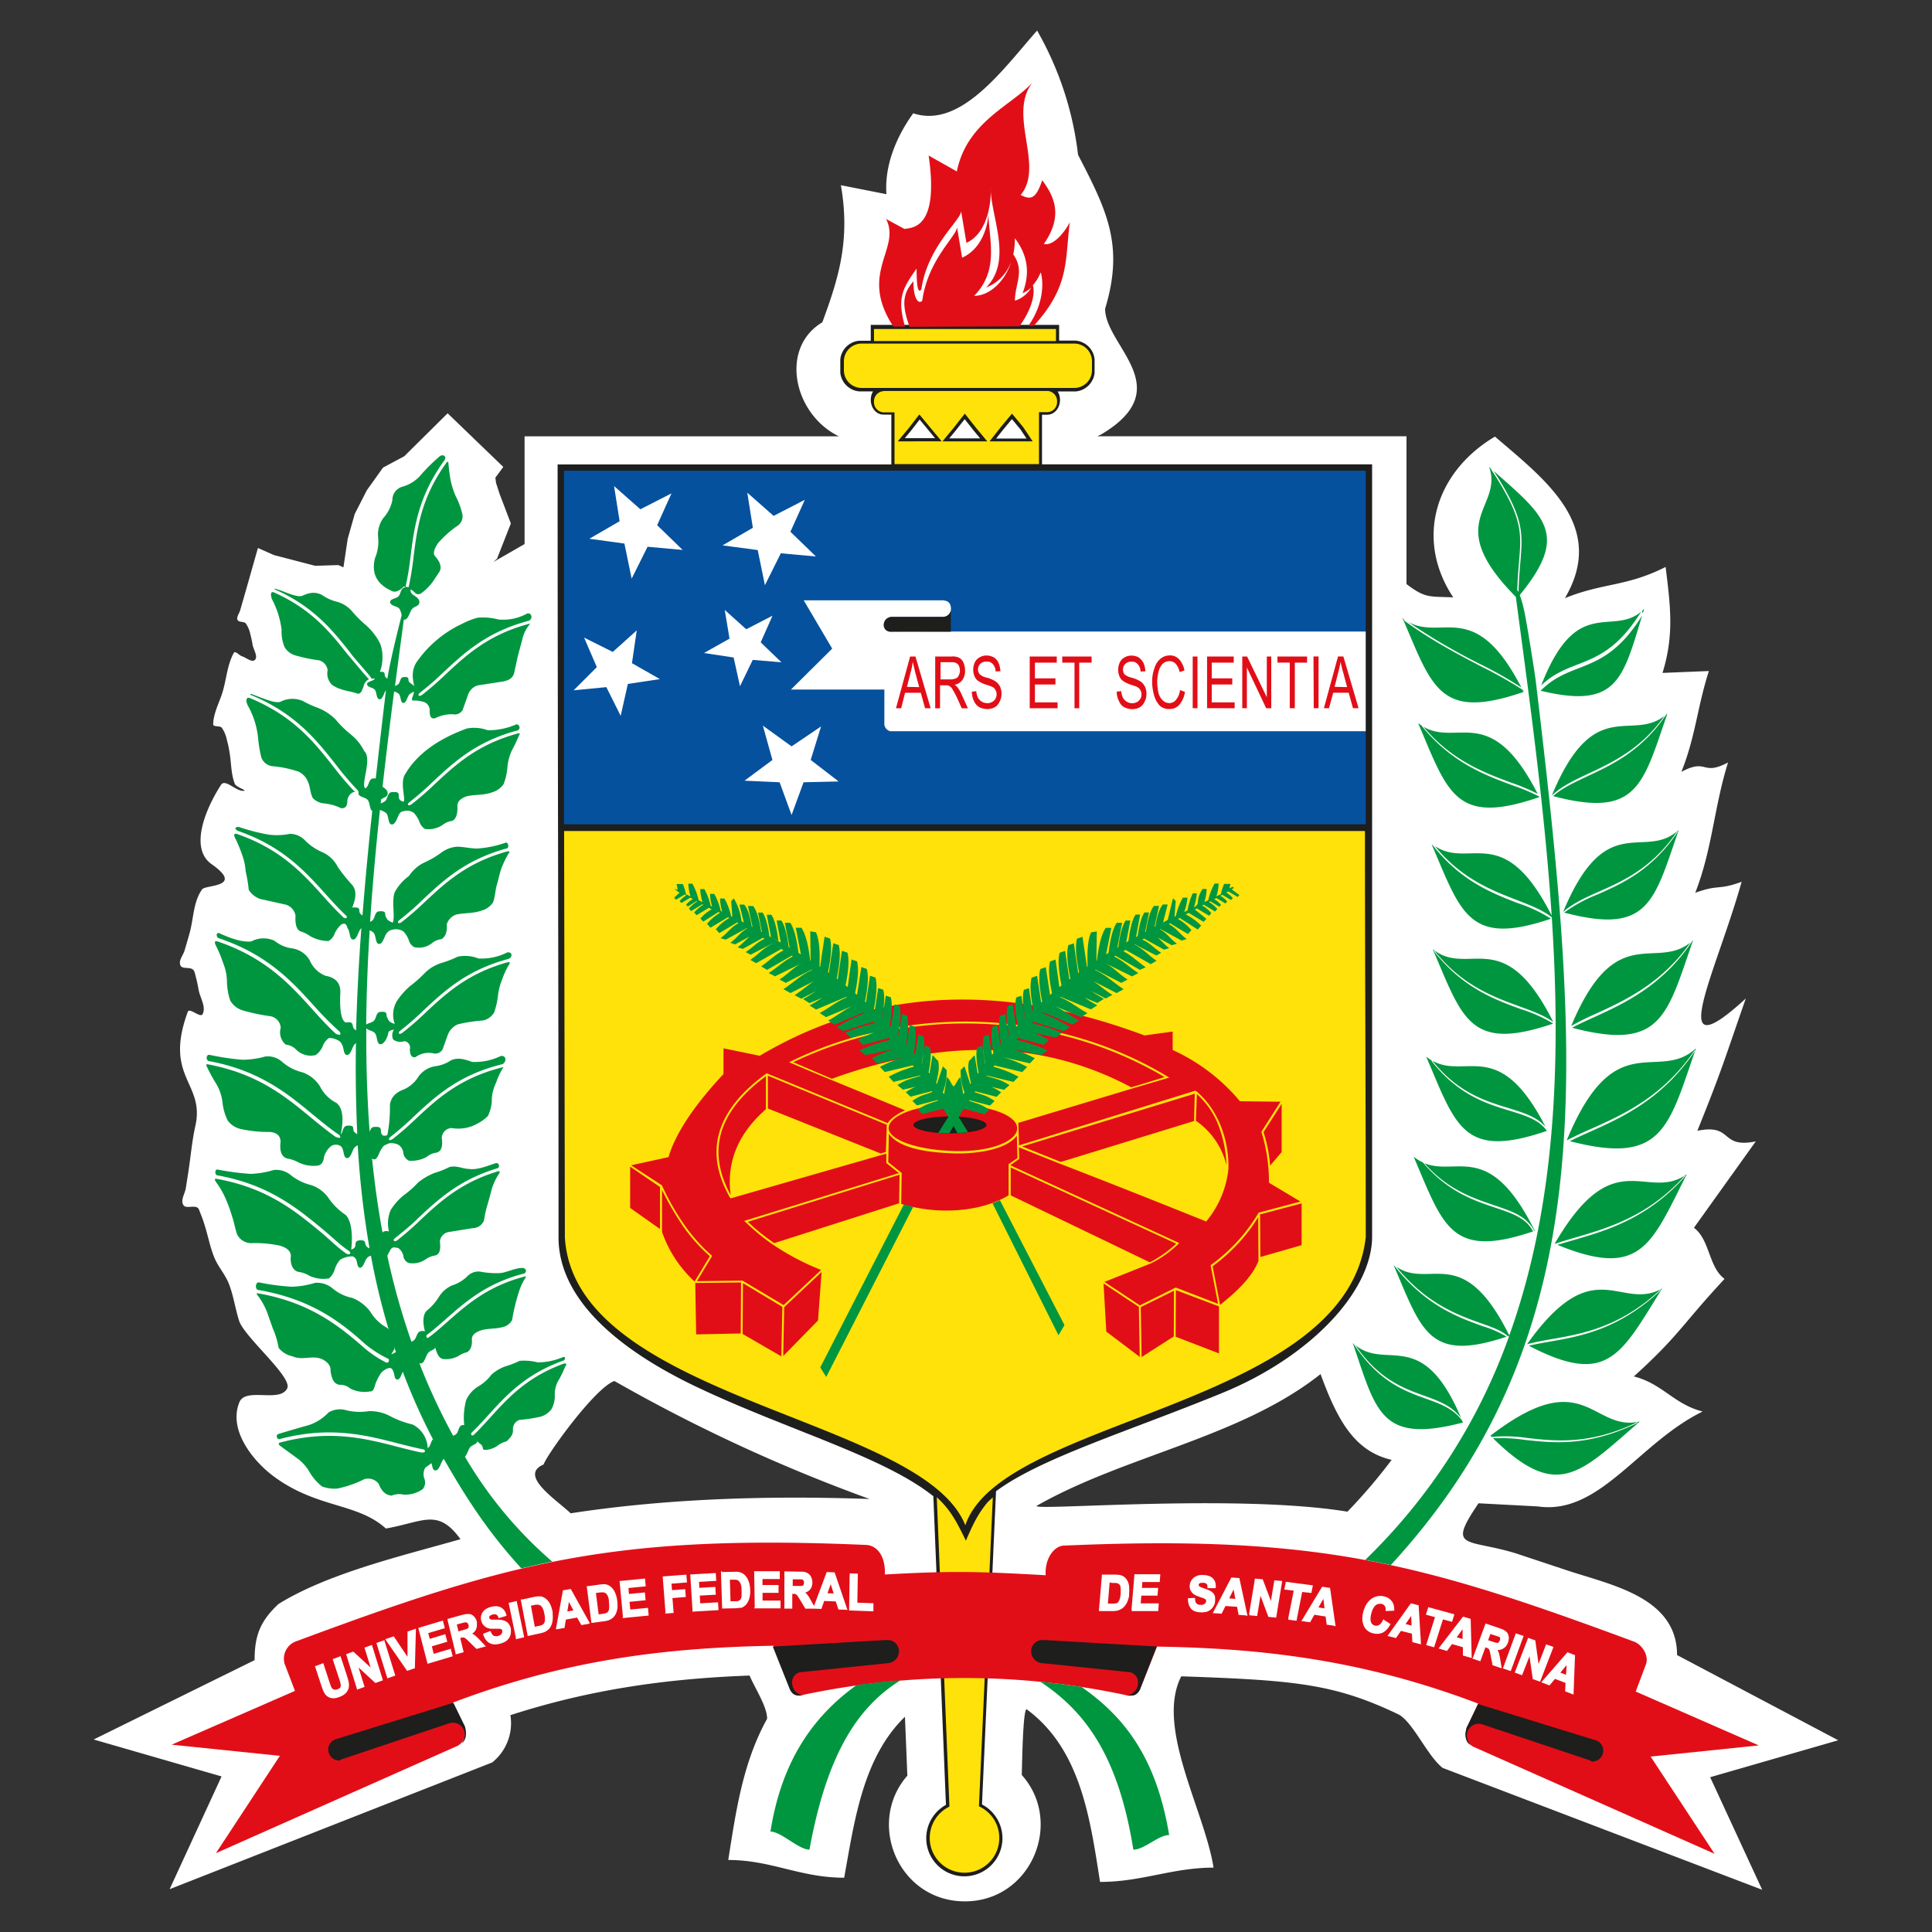 <svg id="Camada_1" data-name="Camada 1" xmlns="http://www.w3.org/2000/svg" viewBox="0 0 500 500"><rect x="0" y="0" width="500" height="500" fill="#333333" stroke="none"/><defs><style>.cls-1,.cls-7{fill:#fff;}.cls-1,.cls-2,.cls-3,.cls-4,.cls-5,.cls-8{fill-rule:evenodd;}.cls-2{fill:#1e1e1c;}.cls-3{fill:#05519e;}.cls-4,.cls-6{fill:#e20e17;}.cls-5{fill:#ffe209;}.cls-8{fill:#009640;}</style></defs><path class="cls-1" d="M393,402.24l11.9,3.95c11.36,3.89,29.12,6.84,29.12,22.14l41.71,22.05-33.14,9.56,13.46,29.13-82.7-31.54c-4-3.14-7.8-12.11-11.54-13.9-16.5-7.88-26.72-8.79-56.1-9.8-6.74,13.15,6,34.67,8.36,49.51-10.67,0-18.55,3.7-29.38,3.7-2.52-15.93-4.85-34.29-19-44.68-1-.07-1.18,15.16-1.26,17,10.92,12.18,2.49,32.71-14.73,32.71s-25.59-20.31-14.88-32.53l-.62-15.25c-11,10.65-13.12,27.34-15.73,41.66-11.39,0-18.87-4.59-30-4.59,2-12.64,3.73-25.12,10.06-36.55,0-3.2-3.26-8.07-4.54-11.18-21.67.8-41.41,3.64-61.9,10.25a13,13,0,0,1-4.71,12.24L43.9,488.92l13.44-29.18-33.1-9.56,41.65-20.54c0-6.37,1.47-10.11,6.19-14.53,13-8.05,32.28-12.53,47.1-16.77-5.91-8.1-9.53-4.48-19.32-2.76-7.37-6.69-17.69-5.18-28.9-13.4-5.32-3.9-12-12-9-19.3,1.64-3.95,10.56.27,12.38-3.6,1.37-2.93-11.18-13.31-12.47-17.5-1-3.15-1.43-6.47-2.64-9.55-.93-2.39-2.77-4.37-3.74-6.74-1.11-2.68-1.63-5.57-2.5-8.34-.34-1.1-.72-2.2-1.17-3.27-.21-.49-.33-1.18-.82-1.41-1.09-.51-3,.4-3.57-.65-.74-1.27.45-2.92.67-4.38h0c.22-1.43.45-2.87.67-4.31.61-4,.94-8,1.83-11.92,2.37-11.1-8.26-12.34-2-29.35.44-1.21,3.27,1.73,3.85.58.93-1.91-.67-4.2-1.05-6.29-.21-1.15-.42-2.29-.74-3.4-.19-.65-.24-1.48-.79-1.88-.9-.66-2.76,0-3.19-1.07-.52-1.24.75-2.59,1.11-3.88v0c.41-1.43.84-2.86,1.24-4.29,1.1-3.82.95-8.27,3.3-11.49.86-1.19,11-.48,2.43-6.5-5.79-4.09-1.63-14.19,2.43-20.51,1.09-1.7,3.88,1.72,5.9,1.54,1-.09-2-.93-2.34-1.86-1-2.62-.88-5.52-1.37-8.26a25.35,25.35,0,0,0-.68-3.11,8.43,8.43,0,0,0-1.3-3.11c-.52-.6-2.25-.11-2.23-.91.08-3,1.67-5.7,2.5-8.55.95-3.29,1.18-6.89,2.83-9.89.37-.67,1.41.64,2.14.87,1.11.35,2.6,1.74,3.38.88s-.41-2.59-.65-3.87a25.74,25.74,0,0,0-.6-2.77,7.33,7.33,0,0,0-1.16-2.75c-.52-.58-1.85-.22-2.15-.94s.48-1.67.71-2.51c0,0,0,0,0,0l1.61-5.6,2.77-9.77h0l.21-.7,4.13,1.83,10.67,2.78,6-.19,1.32.59,1.1-7.37L91.81,133l3.12-6.11,4.2-5.88,5.49-2.93,11.23-11.12,14.4,13.88-2.05,2.78.18,1.38.92,2.84,2.91,7.63-3.58,9.12-.94.85,8.07-4.64V112.92h81.35c-11.73-5.67-15.45-22.84-4.29-29.51,4.07-11.1,7.33-21,4.8-35.48l11.79,2.33c-.71-9.92,5.07-18.34,6.93-20.94,12.34,4.09,23.36-11.58,32.06-21.41A84.33,84.33,0,0,1,279,40.07c7.44,14.39,12,23.4,7,39.83,0,9.65,19.15,20.54-1,32.52l-1,.49h80v38.25c4.95,3.76,5.91,3.15,12.09,3.44-10-15.13-4.62-32.45,10.8-41.61,12.8,11,29.12,23.08,18.11,41.81,9.83-4,15.9-2.93,26.06-8.07,1.32,10.59,2.17,17.72-.8,27.42l12-.49c-3,9.29-3.46,17-7.12,26.09,6.88-3.65,5.2,1.22,12.08-2.43-3.65,11.64-4.05,22.37-8.49,33.73,6.29-2.27,5.75-.56,12-2.84-6.54,23.41-20.4,49.9,1.08,30.2-5.62,16.12-6.15,18.41-12.54,34.24,9.41-1.93,5.71,4.66,15.12,2.74l-16,22.36c4.15,3.09,3.76,10.15,7.92,13.23-11,11.83-11.87,14.76-23.48,25.24,7.46,1.89,10.36,7.19,17.81,9.08C424,373.44,414,392.19,398,389.86l-15.36-.81c-8.4,12.38-3,8.9,10.4,13.19ZM268.34,389.68c-2.32,1.49,51.47-3.21,80.38,1.54a142.19,142.19,0,0,0,11.44-13.41c-9.54-2.19-14-10.13-18.4-22.2-20.75,16.47-50.49,21-73.42,34.07ZM159,357.4c-5,1.76-17.36,18.89-18.32,21.61-6.62,2.81,3.42,9.18,7,12.63q34.13-5.25,77.37-3.7A426.52,426.52,0,0,1,159,357.4Z"/><path class="cls-2" d="M238,108.58l-2.07,2.68-1.77,2.14h7.83l-1.76-2.13L238,108.58ZM254.15,467a9.86,9.86,0,1,1-9.34.1l-3.26-79.88c-12.87-10.28-37.62-17.09-61-28.16-22.41-10.62-35.85-23.8-36-38.56,0-67-.24-133.33-.24-200.3h86.37V107.31h-2.09l-.65-.08-.64-.24-.56-.37-.48-.48-.39-.57-.28-.63-.18-.7-.06-.7v-.12l.06-.7.18-.69.28-.64.08-.1h-3.1l-.53,0-.54-.08-.52-.13-.5-.18-.47-.23-.45-.27-.41-.3-.39-.35-.35-.38-.31-.41-.28-.45-.22-.46-.19-.5-.14-.51-.08-.53,0-.53V93.48l0-.52.08-.54.14-.51.19-.49.22-.48.28-.44.31-.41.35-.38.39-.34.41-.31.45-.26.47-.23.5-.18.52-.13.54-.08.53,0h2.5V84.08H274.1v4.07h3.8l.53,0,.54.08.52.13.5.18.47.23.45.26.41.31.39.34.35.38.31.41.27.44.24.48.18.49.13.51.09.54,0,.52V96l0,.53-.09.53-.13.51-.18.5-.24.46-.27.45-.31.41-.35.38-.39.35-.41.3-.45.27-.47.23-.5.18-.52.13-.54.08-.53,0h-4.17l.07.1.29.64.18.69.06.7v.12l-.06.71-.18.69-.29.64-.38.56-.48.48-.57.38-.64.24-.64.07h-1.42v12.85H355.1v91.53h0V320.34c-.28,14.42-16.59,31.08-38.69,40.12-24.4,10-47.12,16.88-58.64,25.48l-3.63,81Zm-4.48-358.54-2.24,2.85-1.77,2.14h8l-1.77-2.14-2.25-2.85Zm12.21,0-2.25,2.71-1.83,2.32h7.86l-1.56-2.35-2.22-2.68Z"/><polygon class="cls-3" points="145.96 121.81 353.45 121.81 353.45 213.32 145.96 213.32 145.96 121.81"/><path class="cls-4" d="M264,84.45l-28.61.13c-2-5.65-1.86-8.48,1-11.79,0,5.12,1.59,5.95,2.29,5,1.5-10.73,9-16.76,9-19l1.31,7.9c5.16-2.28,6.86-8.48,6.79-11.91a21.39,21.39,0,0,0,.58-6.39c0,7.68,5.87,18.89-1.14,26a10.88,10.88,0,0,0,6.42-6.6c-1.13,4.13-5,8.77-9.54,8.77,6.58-6.66,3.83-14.48,3.67-21.71-.81,3.24-2.48,6.57-5.66,8l-1.37-8.19c0,2.28-8.73,9.11-10.29,20.23-.73,1-1.24-.07-1.24-5.37-3.76,5.31-5.05,7.68-3,15h-3c-9.14-13.88,2.1-20.11-1.9-27.85l4.76,2.58c2.17-.35,9-.17,6.26-19l7.3,4.12c2.6-13,14.41-17.15,19.69-23.15-6.76,8.35,3.14,21.66-3.18,29.25,2.39,1.14,3.85,1.43,5.59-3.84,2.91,4,5.65,9,.41,16.51,2.39.57,5.18-2.73,6.73-5.59-1.3,9.69.1,16.48-9.33,26.77h-1.39c5.21-7.45,3.25-14,3.15-13.8a10.3,10.3,0,0,1-2,3.29c.33,1,.77,4.59-3.37,10.51Zm-1.74-18.57c3,4.31.4,7.54.4,11.94a7.44,7.44,0,0,0,4.24-3.41,7.26,7.26,0,0,1-2.25,1.46c1.89-5,1.49-9.58-2-14.22a20,20,0,0,1-.42,4.23Z"/><path class="cls-1" d="M212.49,188l-2.68,8.67,7.23,5.57-9.08.21-3.1,8.47-3.1-8.47-9.08-.41,7.22-5.36-2.47-8.89,7.43,5.37,7.63-5.16ZM208,155.36l36.05,0c.65.12,2.17.12,2.05,2.54V158a2.06,2.06,0,0,1-1.85,1.65h-13.3a2.06,2.06,0,0,0-2.06,2.8v-.07a2.37,2.37,0,0,0,1.27,1.06,1.7,1.7,0,0,0,.4,0h.05c2.83-.05,15.13,0,15.48,0H353.44v25.8h-123a2,2,0,0,1-1.57-2.14v-8.65H204.7l10.67-10.59L208,155.36Zm.28-26-3.72,8.26,6.61,6.4-9.09-.83-4.12,8.26-1.86-9.09L187,141.14l7.84-4.55-1.44-9.08,6.81,6,8-4.12Zm-34.49-1.69-3.72,8.25,6.6,6.4-9.08-.82-4.12,8.25-1.87-9.08-9.08-1.24,7.84-4.54-1.44-9.09,6.81,6,8.06-4.12Zm-9,35.49-1.24,8.47,7.23,4.12L162.49,177l-1.86,8.26-3.71-7.43-8.46.82,6-6-3.3-7.64,7.43,3.71,6.19-5.57Zm35.18-3.92-3.1,7,5.37,5.16-7.43-.62-3.3,6.81-1.65-7.43L182.19,169l6.61-3.72-1.24-7.43,5.57,5,6.81-3.51Z"/><path class="cls-5" d="M146,215.07H353.25c0,35.6.21,69.48.21,105.09-5,44.21-94.22,46.53-103.64,74.59-11-28.06-101.08-32.42-103.63-74.48l-.2-105.2Zm91.93-107.81,2.89,3.48,2.89,3.48H232.34l2.89-3.48,2.69-3.48ZM226.19,85.15h47.1v3.11h-47.1V85.15ZM223,88.92h55a4.58,4.58,0,0,1,4.6,4.53v2.42a4.58,4.58,0,0,1-4.6,4.53H223a4.58,4.58,0,0,1-4.6-4.53V93.45a4.58,4.58,0,0,1,4.6-4.53Zm5.71,12.26h42.4a2.62,2.62,0,0,1,2.46,2.75v0a2.61,2.61,0,0,1-2.46,2.74h-2.22v13.43H231.5V106.72h-2.84a2.62,2.62,0,0,1-2.47-2.74v0a2.63,2.63,0,0,1,2.47-2.75Zm28.23,286.29-3.59,80a9,9,0,1,1-7.64.08l-3.27-80.06c3.69,3.34,5.34,6.76,7.53,11.24,1.68-3.88,3-6.83,5.66-10l1.31-1.22Zm-7.22-280.4,2.89,3.67,2.89,3.48H243.91l2.88-3.48,2.88-3.67Zm12.21,0,2.88,3.48,2.44,3.67H256.1l2.89-3.67,2.89-3.48Z"/><path class="cls-4" d="M237,290.36c1.39-.86,4.91-1.42,8.85-1.42,5.22,0,9.46,1,9.46,2.2s-4.24,2.18-9.46,2.18-9.45-1-9.45-2.18q0-.4.6-.78Z"/><path class="cls-2" d="M244.23,159.67h-13.3c-2.78,0-3,3.86-.36,3.82,2.82,0,15.51,0,15.51,0l0-5.86a2,2,0,0,1-1.89,2Z"/><path class="cls-4" d="M231.88,183.29l3.66-13.39h1.38l3.93,13.39h-1.44l-1.11-4h-4.07l-1,4Zm2.77-5.53,3.24.07-1-3.72c-.28-1.18-.49-2.07-.69-2.83a15.77,15.77,0,0,1-.48,2.55l-1,3.93Zm7.38,5.53V169.9h4.28a3.64,3.64,0,0,1,1.93.34,2.44,2.44,0,0,1,1.1,1.25,5,5,0,0,1,.42,2.07,4,4,0,0,1-.69,2.41,3.18,3.18,0,0,1-2,1.25,3.83,3.83,0,0,1,.76.69,9.06,9.06,0,0,1,1,1.73l1.66,3.66h-1.59l-1.24-2.76a20.9,20.9,0,0,0-1-1.87,3.75,3.75,0,0,0-.62-.9c-.21-.13-.42-.27-.55-.34a2.33,2.33,0,0,0-.76-.07h-1.45v5.94H242Zm1.31-7.46H246a3.66,3.66,0,0,0,1.39-.27,1.3,1.3,0,0,0,.75-.83,2.23,2.23,0,0,0,.28-1.17A2.91,2.91,0,0,0,248,172a2,2,0,0,0-1.59-.62h-3v4.48Zm8.15,3.18,1.17-.13a4.83,4.83,0,0,0,.42,1.65,2.77,2.77,0,0,0,2.48,1.45,2.38,2.38,0,0,0,1.25-.34,1.93,1.93,0,0,0,.82-.83,2,2,0,0,0,.28-1.1,1.82,1.82,0,0,0-.28-1.1,1.59,1.59,0,0,0-.82-.84,14.14,14.14,0,0,0-1.73-.61,8.34,8.34,0,0,1-1.87-.9,2.6,2.6,0,0,1-1-1.24,4.17,4.17,0,0,1-.34-1.66,4.55,4.55,0,0,1,.41-1.93,2.91,2.91,0,0,1,1.24-1.31,3.58,3.58,0,0,1,1.73-.48,4.14,4.14,0,0,1,1.93.48,3.17,3.17,0,0,1,1.25,1.45,6.68,6.68,0,0,1,.48,2.14l-1.24.07a2.93,2.93,0,0,0-.69-1.87,1.9,1.9,0,0,0-1.66-.68,2.06,2.06,0,0,0-1.66.62,1.94,1.94,0,0,0-.55,1.38,1.9,1.9,0,0,0,.42,1.24,3.78,3.78,0,0,0,1.86.9,8.13,8.13,0,0,1,2.14.9,3.43,3.43,0,0,1,1.25,1.37,4.24,4.24,0,0,1,.41,1.87,4.16,4.16,0,0,1-.49,2.07,3.2,3.2,0,0,1-1.24,1.45,4.21,4.21,0,0,1-1.87.48,5,5,0,0,1-2.14-.48,3.54,3.54,0,0,1-1.38-1.59,5.43,5.43,0,0,1-.55-2.43Zm15,4.28V169.9h7v1.59h-5.65v4.07h5.31v1.59h-5.31v4.62h5.86v1.52Zm11.59,0v-11.8h-3.17V169.9h7.59v1.59H279.3v11.8ZM289,179l1.18-.13a4.62,4.62,0,0,0,.41,1.65A2.77,2.77,0,0,0,293,182a2.6,2.6,0,0,0,1.31-.34,2.53,2.53,0,0,0,.83-.83,2,2,0,0,0,.27-1.1,1.89,1.89,0,0,0-.27-1.1,2,2,0,0,0-.83-.84,14.14,14.14,0,0,0-1.73-.61,8.44,8.44,0,0,1-1.86-.9,2.62,2.62,0,0,1-1-1.24,4.17,4.17,0,0,1-.34-1.66,4.42,4.42,0,0,1,.42-1.93,2.81,2.81,0,0,1,1.24-1.31,3.51,3.51,0,0,1,1.72-.48,4.18,4.18,0,0,1,1.94.48,4.36,4.36,0,0,1,1.24,1.45,6.41,6.41,0,0,1,.49,2.14l-1.25.07a2.88,2.88,0,0,0-.69-1.87,1.88,1.88,0,0,0-1.65-.68,2.06,2.06,0,0,0-1.66.62,1.94,1.94,0,0,0-.55,1.38,2.34,2.34,0,0,0,.35,1.24,4.43,4.43,0,0,0,1.93.9,9.39,9.39,0,0,1,2.14.9,3.4,3.4,0,0,1,1.24,1.37,4.11,4.11,0,0,1,.41,1.87,4.16,4.16,0,0,1-.48,2.07,3.2,3.2,0,0,1-1.24,1.45,4.2,4.2,0,0,1-1.86.48,5,5,0,0,1-2.14-.48,3.17,3.17,0,0,1-1.38-1.59A5.31,5.31,0,0,1,289,179Zm16.43-.41,1.23.48a6.64,6.64,0,0,1-1.44,3.31,3.22,3.22,0,0,1-2.49,1.11,3.47,3.47,0,0,1-2.55-.83,6.11,6.11,0,0,1-1.45-2.56,12.3,12.3,0,0,1-.55-3.58,9.76,9.76,0,0,1,.62-3.66,4.81,4.81,0,0,1,1.59-2.42,3.75,3.75,0,0,1,2.34-.82,3.13,3.13,0,0,1,2.42,1,5.71,5.71,0,0,1,1.38,2.9l-1.24.41a4.7,4.7,0,0,0-1-2.13,2.25,2.25,0,0,0-1.59-.7,2.59,2.59,0,0,0-1.86.76,4.27,4.27,0,0,0-1,2,10.58,10.58,0,0,0-.35,2.55,12.58,12.58,0,0,0,.35,3,3.87,3.87,0,0,0,1.17,1.93,2.42,2.42,0,0,0,1.59.62,2.18,2.18,0,0,0,1.79-.9,4.64,4.64,0,0,0,1-2.55Zm3.24,4.69V169.9h1.24v13.39Zm3.72,0V169.9h6.9v1.59H313.6v4.07h5.31v1.59H313.6v4.62h5.93v1.52Zm9.11,0V169.9h1.25l5.1,10.56V169.9H329v13.39h-1.31l-5-10.55v10.55Zm12.29,0v-11.8h-3.18V169.9h7.66v1.59h-3.17v11.8Zm6.21,0-.07-13.39h1.31v13.39Zm2.62,0,3.66-13.39h1.38l3.94,13.39h-1.45l-1.11-4h-4l-1.1,4Zm2.76-5.53,3.25.07-1-3.72c-.34-1.18-.55-2.07-.69-2.83-.14.9-.35,1.73-.55,2.55l-1,3.93Z"/><path class="cls-4" d="M309.5,290.06a19.43,19.43,0,0,1,7.9,11.47,31.43,31.43,0,0,0-2.22-10.68,21.08,21.08,0,0,0-5.43-7.7l-.24,6.69v.22Z"/><polygon class="cls-4" points="274.56 300.7 309.07 290.1 309.02 290.1 309.02 290.02 309.02 290.02 309.02 289.81 309.21 283.04 264.51 296.7 274.16 300.56 274.16 300.56 274.56 300.7"/><path class="cls-4" d="M331.69,285.61l0,12.55-3,3.52c0-.24,0-.49-.05-.73,0-.41-.09-.86-.15-1.31A36.79,36.79,0,0,0,327,293l4.71-7.36Z"/><path class="cls-4" d="M325.62,315l.07,10.77v.55c-1.45,3.75-5,7.48-9.94,11.39l-1.93-10a46.93,46.93,0,0,0,6.81-6.11,42.94,42.94,0,0,0,5-6.62Z"/><polygon class="cls-4" points="336.86 311.43 336.86 322.24 326.18 325.31 326.1 314.28 336.86 311.43"/><polygon class="cls-4" points="336.82 311.15 336.86 311.16 336.86 311.25 336.82 311.15"/><polygon class="cls-4" points="294.96 351.16 286.31 344.62 285.6 332.17 294.74 338.23 294.96 350.87 294.96 350.87 294.96 351.16"/><polygon class="cls-4" points="304.26 345.79 304.31 333.88 315.47 338.1 315.47 338.1 315.47 350.26 304.26 345.95 304.26 345.79"/><polygon class="cls-4" points="295.23 338.27 303.82 334.03 303.78 345.57 303.77 345.57 303.77 345.87 295.45 351.2 295.44 350.98 295.44 350.87 295.44 350.87 295.23 338.27"/><path class="cls-4" d="M261,309.38c-7.3,4.31-18.19,5.12-27.87,2.17h.1l.12-7.88v-.12h0l-3.47-2.77.15-7.4c2.81,4.27,11.91,4.93,16.2,5.09,5.24.26,14-.6,16.93-4.55l.16,5.77-2.19,1.53-.1.07v.13l0,7.69v.28Z"/><path class="cls-4" d="M297.57,326.69l-36-17.33v-7.22l42.84,19.72a30.51,30.51,0,0,1-6.81,4.83Z"/><path class="cls-4" d="M292.75,281.38c-20.91-11.1-45.85-13.68-77.46-2.19l-10-4.29a103.16,103.16,0,0,1,13.5-5.3,101.35,101.35,0,0,1,14.26-3.37c24.37-4,49,1,68.34,12.52-2.87.89-5.8,1.83-8.64,2.63Z"/><path class="cls-4" d="M198.22,287.05c-7.35,6.44-10.26,13.88-9.12,22.23h0c-3.16-5.77-3.93-11.19-2.41-16.29s5.42-10,11.53-14.48v8.54Z"/><path class="cls-4" d="M229.48,291.23a4.42,4.42,0,0,0,0,.63l-.22,6.26-1.35.4-29.18-11.64v-8.49l30.78,12.7v.14Z"/><path class="cls-4" d="M232.71,311.32v.1h-.07l-32.22,10.28c-.1-.07-.26-.1-.36-.18-.38-.23-3-2.19-3.33-2.49-1.09-.89-2.15-1.84-3.2-2.83L232.81,304l-.12,7.29h0Z"/><path class="cls-4" d="M163.08,312.61V301.94l7.73,5.25v10.88l-7.73-5.46Zm8.22-4.71.14.3a79.82,79.82,0,0,0,5.27,9.05,43.55,43.55,0,0,0,7,7.85l-3.95,6.56a31.43,31.43,0,0,1-8.43-12.86h0V307.9Z"/><polygon class="cls-4" points="191.7 345.1 180.17 345.34 179.93 332.03 191.79 331.9 191.7 344.16 191.7 344.16 191.7 345.1"/><polygon class="cls-4" points="202.47 338.21 202.21 351.03 192.19 345.23 192.19 344.27 192.27 332.08 202.47 338.21"/><polygon class="cls-4" points="212.63 329.19 211.7 341.73 202.71 350.93 202.71 349.93 202.95 338.28 212.63 329.19"/><rect class="cls-6" x="212.62" y="328.73" width="0.04" height="0.02"/><path class="cls-4" d="M234.17,287.39a14.08,14.08,0,0,0-2.92,1.69,7.91,7.91,0,0,0-1.54,1.58l-31.16-12.84-.12-.06-.11.08c-6.42,4.66-10.48,9.66-12.09,15s-.77,10.85,2.51,16.79l.07.12.14.25a.36.36,0,0,0,.27.1l38.46-11.06,1.7-.47,0,2.3V301l.09.07,3.17,2.53L193,315.85l-.39.12.3.29c1.15,1.09,2.33,2.15,3.52,3.13s2.19,1.74,3.31,2.51a64.14,64.14,0,0,0,12.76,6.76l-9.7,9.1-10.64-6.33-.12,0-11.67.14,3.83-6.37.11-.18-.15-.13a43.25,43.25,0,0,1-7.05-7.9,65.18,65.18,0,0,1-5.6-9.78l-.2-.42,0,0,0-.07-.06,0-7.91-5.14,9.67-2.12c1.93-6.52,7.09-13.85,14.23-21.5l0-6.65,9.38,1.92c28-16.57,60.41-19.88,99.58-5.26l7.29-1v4.77A49.33,49.33,0,0,1,320.89,285l10.51.13-4.88,7.65-.06.1,0,.1a42.9,42.9,0,0,1,1.94,13.1l8.15,4.88-10.77,2.87-.1,0,0,.09a43.76,43.76,0,0,1-5.38,7.28,45.25,45.25,0,0,1-6.85,6.13l-.12.09,0,.15,1.91,9.87-10.95-4.22-.33.15L295,337.83l-9.17-6.08L297.77,327a28.47,28.47,0,0,0,7.2-5.08l.19-.23-.28-.13-43.43-20v0l2.19-1.54.11-.07v-.13l-.07-2.9h0L273.88,301c12.79,4.93,25.54,10,38.28,15.12a25.34,25.34,0,0,0,5.75-13.52c.25-7.29-2.54-15.27-8.17-20.09a1.06,1.06,0,0,0-.45-.22l-45.58,14.14h0c-.05-1.92-.1-3.84-.16-5.77v-.06l28.84-8.7,9.7-2.87.52-.15-.46-.28c-19.5-11.8-44.45-16.86-69.13-12.85a103.74,103.74,0,0,0-14.33,3.38,101.16,101.16,0,0,0-14,5.54h0l-.48.24.49.2c9.81,4.19,19.71,8.15,29.56,12.25Z"/><path class="cls-4" d="M229,407.51c.21-4.88-2.07-7.51-4.78-7.68-65.92-2.88-92.81,4.59-147.47,24.9a4.78,4.78,0,0,0-3.09,5.87l2.68,7L44.43,451.52l28,2.89L55.88,479.6l62.54-27.78a3.74,3.74,0,0,0,1.3-5.38l-2.59-5.78c28.08-10.65,53.47-14.24,83.05-14.74L204.56,437c1.09,1.59,1.29,1.59,3,1.69a200.71,200.71,0,0,1,84.49.15c1.7-.1,1.9-.1,3-1.7l4.39-11c29.62.45,55,4.09,83.09,14.74l-2.64,5.72c-.64,1.2-1.39,3.84,1.35,5.43l62.49,27.73L427.18,454.6l28-2.89-31.86-13.94,2.63-7c.9-2.4-1.12-5.23-3.08-5.92-54.68-20.27-81.51-27.74-147.48-24.85-2.29,0-5,2.9-4.78,7.67-17.34-1-24.46-1.15-41.69-.19Z"/><path class="cls-4" d="M246.93,297.9c9.67.29,16.55-2.69,16.31-6.07s-7.7-5.93-16.89-5.93-16.19,2.81-16.37,5.93,7.28,5.79,17,6.07Z"/><path class="cls-2" d="M237,290.36c1.39-.86,4.91-1.42,8.85-1.42,5.22,0,9.46,1,9.46,2.2s-4.24,2.18-9.46,2.18-9.45-1-9.45-2.18q0-.4.6-.78Z"/><path class="cls-7" d="M285.4,407.51h3.09a8.61,8.61,0,0,1,.94.05,3.34,3.34,0,0,1,.71.13h0l.22.08.2.09h0a2.83,2.83,0,0,1,.88.74h0a.86.86,0,0,1,.14.18c0,.07.09.14.12.2a3.84,3.84,0,0,1,.45,1.16h0v.05h0l.06.26h0c0,.1,0,.2,0,.28h0a8.63,8.63,0,0,1,0,1.61v0l0,.31c0,.09,0,.18,0,.3h0a5.93,5.93,0,0,1-.36,1.34,4.49,4.49,0,0,1-.47.93,4.15,4.15,0,0,1-.61.75,2.77,2.77,0,0,1-.6.45,5.67,5.67,0,0,1-.74.33,3.27,3.27,0,0,1-.71.15,7.75,7.75,0,0,1-.88.05h-3.43l0-.26.76-9v-.21Zm3.49,7.34Zm-1.71-5.34-.46,5.49h1a5.47,5.47,0,0,0,.6,0h0a2.56,2.56,0,0,0,.37-.05h0l.11,0,.09,0a1.41,1.41,0,0,0,.41-.25h0a1,1,0,0,0,.23-.29h0a2.72,2.72,0,0,0,.22-.48h0v0h0l.05-.17h0l.06-.19a7.85,7.85,0,0,0,.18-1.21v-.15h0l0-.26v-.25a3.65,3.65,0,0,0-.06-.87h0l0-.14a.65.65,0,0,0,0-.13h0a1.52,1.52,0,0,0-.27-.49h0a1.14,1.14,0,0,0-.62-.34h0a2.07,2.07,0,0,0-.47-.06l-.85,0Zm5.65,7.12.75-9,0-.22h6.69l0,.26-.12,1.53,0,.22h-4.51l-.12,1.52h4.19l0,.26-.13,1.51v.23h-4.2l-.17,2h4.67l0,.25-.12,1.53,0,.22h-6.85l0-.26Zm14.54-3,1.66-.09h.25v.25a2.59,2.59,0,0,0,.11.72h0a1.21,1.21,0,0,0,.26.46h0l0,0h0l.1.09h0l.1.07h0a1.48,1.48,0,0,0,.76.21h.44a1.38,1.38,0,0,0,.68-.25h0l.1-.09.08-.08h0a.89.89,0,0,0,.23-.72.58.58,0,0,0-.06-.17h0a.54.54,0,0,0-.15-.15,1.4,1.4,0,0,0-.3-.18h0a2.91,2.91,0,0,0-.44-.17l-.82-.29h0l-.35-.13h0l-.33-.13h0a3.28,3.28,0,0,1-1.19-.81,2.5,2.5,0,0,1-.52-.94h0a2.46,2.46,0,0,1-.06-1.09,2.55,2.55,0,0,1,.19-.72h0a3,3,0,0,1,.39-.66h0a1.15,1.15,0,0,1,.14-.17l.16-.16a2.89,2.89,0,0,1,1-.6h0a3.48,3.48,0,0,1,.83-.21,5.76,5.76,0,0,1,.94,0,4.77,4.77,0,0,1,1.42.28,2.5,2.5,0,0,1,1,.68h0a2.38,2.38,0,0,1,.54,1,3.23,3.23,0,0,1,.09,1.22l0,.21h-2.14v-.35c0-.06,0-.11,0-.16a.59.59,0,0,0,0-.14h0a1,1,0,0,0-.22-.44h0a.88.88,0,0,0-.32-.2,2,2,0,0,0-.54-.09h-.4a1.32,1.32,0,0,0-.65.21h0l0,0,0,0h0a.45.45,0,0,0-.12.27h0v.1a.28.28,0,0,0,0,.09h0a.34.34,0,0,0,.11.19h0l.06.05.11.08a6.92,6.92,0,0,0,1.18.48h0q.6.19,1.05.39a5.14,5.14,0,0,1,.75.39h0a3.35,3.35,0,0,1,.52.47h0a2.58,2.58,0,0,1,.36.6h0v0h0a1.59,1.59,0,0,1,.07.2h0a1.94,1.94,0,0,1,0,.2h0a3.68,3.68,0,0,1,0,1.16v0h0a2.23,2.23,0,0,0,0,.23l-.06.22a3.23,3.23,0,0,1-.54,1.06h0l-.15.19h0l-.17.17h0a2.89,2.89,0,0,1-1,.66h0l-.24.08-.25.06a5.9,5.9,0,0,1-1.43.09,4.64,4.64,0,0,1-1.44-.3,2.57,2.57,0,0,1-1-.71h0l0-.07h0a2.83,2.83,0,0,1-.2-.28,2.91,2.91,0,0,1-.17-.3h0a4.28,4.28,0,0,1-.34-1.87v-.22l.22,0Zm15.17,4.44-1.82-.13-.19,0,0-.18-.38-1.92-3-.21-.92,1.84-.07.15-.16,0-1.77-.13-.37,0,.17-.33,4.57-8.76.07-.14h.16l1.77.14h.18l0,.18,2,9.24.07.32-.32,0Zm-2.84-4.29-.45-2.41-1.13,2.29,1.58.12Zm3.55,4,1.49-9,0-.22H325l1.63.15.15,0,.06.14,2.07,5.48.85-5.12,0-.21.22,0,1.55.14.26,0,0,.26-1.48,9,0,.22-.22,0-1.68-.16h-.15l-.05-.14-2-5.34-.82,5,0,.22-.22,0-1.55-.14-.26,0,0-.25Zm10.14,1.07,1.42-7.19-2.18-.28-.25,0,.05-.25.3-1.51,0-.23.22,0,6.53.86.25,0,0,.26-.3,1.51,0,.22-.23,0L337,412l-1.42,7.21,0,.22-.22,0-1.65-.22-.26,0,0-.26Zm11.92,1.9-1.8-.27-.18,0,0-.18-.26-1.95-2.92-.45-1,1.78-.09.15-.16,0-1.75-.27-.36,0,.19-.32,5.09-8.44.09-.14.16,0,1.75.27.17,0,0,.18,1.36,9.43.05.32-.32-.05Zm-2.53-4.52-.29-2.45L341.22,416l1.56.24Zm15.47,3.06,1.43.88.19.12-.1.2a6.34,6.34,0,0,1-.86,1.21h0a3.79,3.79,0,0,1-1,.79h0a2.69,2.69,0,0,1-.32.13l-.33.11h0a4,4,0,0,1-1.82,0h0a4,4,0,0,1-.46-.13l-.42-.17a3.43,3.43,0,0,1-1.59-1.6h0l0-.05h0c-.07-.14-.12-.29-.18-.43h0c0-.14-.09-.31-.13-.46a6,6,0,0,1,.16-2.73h0a4.87,4.87,0,0,1,.18-.61,5.42,5.42,0,0,1,.22-.56,5.12,5.12,0,0,1,1.63-2.16,4,4,0,0,1,1.54-.71,4.12,4.12,0,0,1,1.71,0h0a3.31,3.31,0,0,1,.42.12h0a3.54,3.54,0,0,1,.39.14,3.15,3.15,0,0,1,1.49,1.32h0a2.85,2.85,0,0,1,.33.86,5,5,0,0,1,.1,1.06v.23h-.23l-1.73.08-.26,0v-.49s0-.11,0-.16h0a1.33,1.33,0,0,0-.26-.67h0a1.13,1.13,0,0,0-.35-.34h0a1.53,1.53,0,0,0-.49-.2h0l-.22,0H357a1.63,1.63,0,0,0-1,.39h0l-.18.16-.17.21a5,5,0,0,0-.73,1.67,6.41,6.41,0,0,0-.23,1.41,2.33,2.33,0,0,0,.14.94h0a1.14,1.14,0,0,0,.1.19h0a1.63,1.63,0,0,0,.11.17,1.46,1.46,0,0,0,.85.51,1.64,1.64,0,0,0,.54,0,1.51,1.51,0,0,0,.52-.2h0l.13-.1.14-.12h0a3.16,3.16,0,0,0,.67-1l.12-.23.23.14Zm9.18,6.18-1.75-.45-.17-.05v-.18l-.1-2-2.85-.72-1.16,1.69-.1.14-.16,0-1.71-.44-.35-.08.21-.29,5.73-8,.1-.12.16,0,1.7.43.17.05v.18l.58,9.6,0,.32-.32-.07Zm-2.12-4.78-.1-2.49-1.44,2.1,1.54.39Zm3.85,4.82,2.22-7-2.12-.57-.24-.07.08-.24.47-1.48.06-.22.23.06,6.3,1.72.24.07-.07.24-.47,1.48-.07.23-.22-.06-2.13-.58-2.22,7-.07.22-.22-.06-1.6-.44-.25-.07.08-.24ZM380.51,429l-1.73-.51-.18,0v-.19l0-2-2.82-.82-1.2,1.64-.1.14-.16-.05-1.69-.49-.33-.1.21-.28,6-7.81.1-.12.16,0,1.68.5.16.05v.18l.26,9.64v.33l-.31-.11Zm-2-4.86v-2.5L377,423.73l1.52.44ZM381.2,429l3.18-8.63.08-.21.22.07,3.31,1.12h0l.34.12h0l.31.12a4.07,4.07,0,0,1,1.15.65h0a2.78,2.78,0,0,1,.27.29,2.21,2.21,0,0,1,.39,1,2.56,2.56,0,0,1,0,.78,3.31,3.31,0,0,1-.2.81h0c0,.09-.08.18-.12.28l-.13.26h0a2.64,2.64,0,0,1-1,1h0l-.24.13h0l-.26.1a2.91,2.91,0,0,1-.95.13,5.22,5.22,0,0,1,.31.63h0a5.73,5.73,0,0,1,.19.71c.07.29.13.64.2,1l.33,2,.07.4-.38-.13-1.88-.63-.13,0,0-.13-.44-2.26c-.08-.42-.15-.74-.21-1a4.49,4.49,0,0,0-.15-.53h0a.83.83,0,0,0-.12-.25.46.46,0,0,0-.15-.16.76.76,0,0,0-.24-.15l-.43-.18-.1,0-1.24,3.38-.08.22-.23-.08-1.57-.53-.23-.08.08-.23Zm6.67-4Zm-2.73-.51.93.31c.37.13.68.22.91.28h0a1.91,1.91,0,0,0,.45.09h.19a.56.56,0,0,0,.24-.13h0l.07-.06,0-.05a1.66,1.66,0,0,0,.22-.38h0a1.67,1.67,0,0,0,.07-.35.61.61,0,0,0,0-.27.45.45,0,0,0-.12-.21h0a1.15,1.15,0,0,0-.23-.18l-.05,0-.1,0c-.19-.07-.51-.19-1-.33l-1-.34-.64,1.72Zm3.89,7.06,3.18-8.63.08-.22.22.08,1.57.53.24.07-.09.24-3.17,8.63-.08.22-.22-.07-1.57-.53-.23-.09.07-.23Zm3.06,1.11,3.31-8.58.08-.21.22.08,1.52.54.13.05,0,.14.83,5.94,1.87-4.85.09-.22.21.08,1.46.52.22.08-.08.23L398.66,435l-.08.22-.22-.08-1.57-.56-.13,0,0-.15-.83-5.79L394,433.33l-.08.22-.22-.08-1.45-.52-.23-.09.09-.23Zm14.82,5.77-1.68-.64-.17-.06v-.19l.1-2-2.74-1.05-1.3,1.57-.11.13-.16-.07-1.64-.62-.32-.13.22-.26,6.43-7.38.11-.13.16.06,1.63.62.17.06v.18l-.37,9.69v.34l-.32-.11Zm-1.62-5,.15-2.5-1.62,1.94,1.47.56Z"/><path class="cls-7" d="M172.23,417.33l-.71-9.12,0-.24h.24l5.65-.44.24,0,0,.25.12,1.53,0,.25h-.24l-3.75.3.13,1.67,3.2-.24.24,0,0,.24.12,1.55,0,.24h-.24l-3.2.26.29,3.63,0,.24h-.24l-1.66.12-.24,0,0-.24Zm7-.49-.58-9.13v-.25h.24l6.12-.35.24,0,0,.24.1,1.55v.24h-.24l-4.21.25.09,1.54,3.91-.23h.24v.24l.1,1.54v.24l-.24,0-3.9.22.12,2,4.38-.25.24,0v.24l.1,1.54v.24h-.24l-6.29.37h-.23v-.23Zm7.66-10,3-.06a9.19,9.19,0,0,1,.94,0h0a4.06,4.06,0,0,1,.72.13h0l.21.08h0l.22.09h0a3.07,3.07,0,0,1,.94.72h0l.15.19.15.19h0a5.32,5.32,0,0,1,.58,1.17h0a5.46,5.46,0,0,1,.24,1,8.61,8.61,0,0,1,.11,1.2h0v.09a1.61,1.61,0,0,1,0,.31v.3h0a7.06,7.06,0,0,1-.2,1.32h0c0,.11-.06.2-.09.29l-.1.27h0a4,4,0,0,1-.7,1.16,2.83,2.83,0,0,1-.55.47h0a3.05,3.05,0,0,1-.7.35h0l-.1,0h0l-.18,0-.19,0a6.54,6.54,0,0,1-1.08.11l-3.14.06h-.24v-.24l-.29-9.14v-.24l.26,0Zm2,2,.17,5.56h1l.58,0a2.6,2.6,0,0,0,.37-.06h0a1.09,1.09,0,0,0,.31-.14,1.12,1.12,0,0,0,.24-.19h0a1,1,0,0,0,.19-.3,2.07,2.07,0,0,0,.16-.48h0v-.05h0l0-.17,0-.19a8.87,8.87,0,0,0,0-1.2v-.36h0l0-.26h0a4.48,4.48,0,0,0-.18-.94h0a1.94,1.94,0,0,0-.2-.46h0a1.67,1.67,0,0,0-.24-.32A1.16,1.16,0,0,0,191,409a1.69,1.69,0,0,0-.36-.13h0a3.54,3.54,0,0,0-.48-.05h-1.34Zm6.44,7.18-.15-9.14v-.25h6.62v.23l0,1.55v.24h-4.47l0,1.55h4.16v.25l0,1.53v.25h-4.14l0,2H202v.23l0,1.54v.24h-6.78V416Zm12.41-5.69h0Zm-2.54.11,1,0h1a1.64,1.64,0,0,0,.45-.06h0l.07,0,0,0a.61.61,0,0,0,.23-.22h0a1.6,1.6,0,0,0,.1-.23,1.69,1.69,0,0,0,0-.33,1.18,1.18,0,0,0,0-.34.73.73,0,0,0-.13-.25.54.54,0,0,0-.2-.17h0a.77.77,0,0,0-.28-.1h-.22l-1,0h-1.06v1.82Zm13.9,6.18-1.82-.07H217l-.06-.16-.64-1.94-3-.12-.66,1.88-.05.17h-.18l-1.77-.06h-.07l-2,0h-.14l-.07-.11-1.2-2-.54-.87a4.46,4.46,0,0,0-.32-.46h0a1.29,1.29,0,0,0-.21-.2.63.63,0,0,0-.21-.12.9.9,0,0,0-.28-.06h0a2.17,2.17,0,0,0-.47,0h-.09v3.81h-.24l-1.68,0H203v-9.64h.24l3.52.07h.51l.32,0h0a3.58,3.58,0,0,1,1.19.26h0l.18.09a1.2,1.2,0,0,1,.17.11h0a2.18,2.18,0,0,1,.71.79,3.19,3.19,0,0,1,.3.74h0a3.2,3.2,0,0,1,.1.83h0a3.18,3.18,0,0,1-.15,1l-.06.15h0a2.76,2.76,0,0,1-.4.68h0l-.18.19h0l-.21.17a2.86,2.86,0,0,1-.84.41,3.51,3.51,0,0,1,.51.51,7,7,0,0,1,.43.6c.15.25.34.57.54.93h0l.79,1.41,3.22-8.59.06-.17h.17l1.77.07H216l.05.16,3.17,9.27.12.33Zm-3.35-4.23-.76-2.41-.83,2.35,1.59.06Zm4,4.11.14-9.06v-.25h.24l1.67.06H222v.23l-.12,7.29,3.92.14.24,0v.23l0,1.54V417h-.24l-5.83-.21h-.23v-.24ZM85.79,436.74Zm-3.94-5.63,1.57-.6.24-.09.08.24,1.53,4.68v0h0l.1.28h0l.09.26h0a6.29,6.29,0,0,0,.32.81h0a.41.41,0,0,0,.07.11l.07.11h0a1.1,1.1,0,0,0,.49.33h0a1,1,0,0,0,.43.05h0a1.63,1.63,0,0,0,.54-.13h0l.16-.06.14-.08a1.12,1.12,0,0,0,.47-.44h0a.37.37,0,0,0,0-.11l0-.09h0a1.07,1.07,0,0,0,0-.53c0-.15-.08-.34-.14-.58s-.16-.53-.27-.88l-1.56-4.78-.08-.22.22-.09,1.57-.59.24-.1.07.24,1.5,4.54c.16.52.3,1,.4,1.35a8.23,8.23,0,0,1,.2,1,4.22,4.22,0,0,1,0,.71,2.87,2.87,0,0,1-.14.66h0a.59.59,0,0,1-.07.16l-.08.18h0a2.91,2.91,0,0,1-.59.79h0a3.27,3.27,0,0,1-.64.49,5.76,5.76,0,0,1-.86.41h0l-.32.12h0c-.1,0-.19.07-.29.09a3.26,3.26,0,0,1-1.25.15h0a2.42,2.42,0,0,1-.67-.14h0a2.16,2.16,0,0,1-.59-.29h0a.56.56,0,0,1-.14-.1h0l-.12-.1h0a2.61,2.61,0,0,1-.55-.65h0a5.88,5.88,0,0,1-.43-.9h0c-.15-.37-.3-.79-.46-1.27l-1.51-4.62-.08-.21.22-.08Zm10.5,5.9-2.7-8.69-.07-.22.22-.08,1.54-.56.13,0,.11.1,4.34,4-1.53-4.94-.06-.21.22-.08,1.47-.54.24-.08.07.24,2.7,8.69.07.22-.22.08-1.59.57-.14.05-.11-.1-4.25-3.92,1.5,4.82.06.22-.22.07-1.47.53-.24.1-.07-.25Zm7.83-2.9-2.7-8.69-.06-.21.21-.08,1.58-.57.24-.09.08.24,2.7,8.7.07.21-.22.09-1.58.56-.23.09-.09-.25Zm5.08-1.83-5.38-7.79-.18-.26.31-.11,1.72-.58.18-.06.1.16,3.45,5.13,0-6.34v-.18l.16-.06,1.69-.57.32-.11v.35l-.26,9.7v.17l-.16.06-1.69.58-.18.05-.11-.14Zm5.33-1.92-2.28-8.83-.06-.22.23-.07,5.9-1.76.24-.07.06.25.38,1.49.07.22-.23.07-4.07,1.21.39,1.49L115,423l.24-.07.07.24.38,1.49.06.22-.22.07-3.77,1.12.49,1.94,4.21-1.25.25-.07,0,.24.39,1.49.06.22-.22.07-6.06,1.81-.24.06-.07-.24Zm7.37-2.27-2.14-8.87,0-.23.22-.06,3.4-.95h0l.35-.09.33-.07h0a4.54,4.54,0,0,1,1.29-.11h0l.2,0a1.52,1.52,0,0,1,.2.06h0a2.24,2.24,0,0,1,.86.56,3.25,3.25,0,0,1,.46.64,3.81,3.81,0,0,1,.29.78h0v.05h0a2.93,2.93,0,0,1,0,.29l0,.28a2.68,2.68,0,0,1-.24,1.33h0a1.36,1.36,0,0,1-.13.24h0a1.88,1.88,0,0,1-.16.23,2.9,2.9,0,0,1-.73.65l.09,0a3.72,3.72,0,0,1,.52.3,5.86,5.86,0,0,1,.55.47h0c.22.2.47.44.75.73l1.4,1.47.27.29-.39.11-1.94.53-.13,0-.1-.1-1.64-1.61q-.44-.44-.72-.69a3.7,3.7,0,0,0-.41-.35h0a1.15,1.15,0,0,0-.24-.13h0l-.22-.05a1,1,0,0,0-.29,0h0a3.42,3.42,0,0,0-.45.1l-.11,0,.84,3.47.06.23-.23.06-1.61.44-.24.07-.07-.23Zm.8-5.93.95-.26c.38-.11.69-.2.93-.29h0a1.94,1.94,0,0,0,.42-.19h0l.05,0h0l0-.05h0a.73.73,0,0,0,.17-.28h0a1,1,0,0,0,0-.17h0v-.15h0a1.47,1.47,0,0,0-.05-.26,1.33,1.33,0,0,0-.12-.32.7.7,0,0,0-.18-.2.51.51,0,0,0-.22-.11,1,1,0,0,0-.3,0h-.09l-.1,0h0l-1,.26-1,.28.44,1.78Zm6.42.6,1.54-.59.22-.07.09.21a2.79,2.79,0,0,0,.35.65h0a1.32,1.32,0,0,0,.41.38h0a.27.27,0,0,0,.12.06h0l.13,0a1.6,1.6,0,0,0,.81,0h0l.2-.07.17-.06h0a1.28,1.28,0,0,0,.58-.44h0a.85.85,0,0,0,.17-.39.81.81,0,0,0,0-.38h0V422l0-.09a.65.65,0,0,0-.16-.21h0a.79.79,0,0,0-.19-.11h0l-.35-.07h0l-.47,0-.88,0h-.17l-.37,0-.34,0a3.46,3.46,0,0,1-1.27-.39h0l-.26-.18-.23-.2a2.75,2.75,0,0,1-.75-1.37h0a2.83,2.83,0,0,1,.06-1.49h0l.08-.2h0a1.2,1.2,0,0,1,.09-.21,2.89,2.89,0,0,1,.71-.86h0a3.22,3.22,0,0,1,.72-.44,5,5,0,0,1,.88-.32,4.44,4.44,0,0,1,1.44-.16,2.75,2.75,0,0,1,1.18.33h0a2.79,2.79,0,0,1,.86.78h0a3.44,3.44,0,0,1,.5,1.13l.06.22-.22.07-1.61.49-.21.07-.08-.21h0a.69.69,0,0,0-.07-.15h0a1,1,0,0,0-.07-.15h0a1.14,1.14,0,0,0-.41-.43h0a1,1,0,0,0-.37-.09,1.88,1.88,0,0,0-.55.07h0l-.18.05-.15.07a1.21,1.21,0,0,0-.56.41h0l0,0,0,.06a.6.6,0,0,0,0,.3.51.51,0,0,0,.25.33,1.75,1.75,0,0,0,.36.11h0l.3,0h.19c.19,0,.41,0,.65,0h0c.43,0,.8,0,1.12.05a4.66,4.66,0,0,1,.84.16h0a2.51,2.51,0,0,1,.65.28,2.69,2.69,0,0,1,.55.46h0s.09.1.13.16h0l.12.18h0a3.56,3.56,0,0,1,.43,1.1h0l0,.08h0a2.23,2.23,0,0,0,0,.23c0,.06,0,.14,0,.22h0a3.11,3.11,0,0,1-.5,1.88h0a3.12,3.12,0,0,1-.58.63,3.37,3.37,0,0,1-.79.47,5.59,5.59,0,0,1-1,.35h0a4.54,4.54,0,0,1-1.47.15,3,3,0,0,1-1.23-.35h0a2.2,2.2,0,0,1-.3-.19l-.27-.23a4.23,4.23,0,0,1-1-1.73l-.08-.22.22-.06Zm8.35,1.19L131.67,415l0-.23.23,0,1.63-.39.23-.06,0,.25,1.86,8.94,0,.23-.23.05-1.63.38-.23.07-.05-.24Zm1.61-10,3-.65a7.58,7.58,0,0,1,.92-.15h0a3,3,0,0,1,.73,0h0l.23,0h0l.22.06a2.75,2.75,0,0,1,1,.52h0l.18.15a1.29,1.29,0,0,0,.18.16,4.61,4.61,0,0,1,.75,1.05h0l.12.25c0,.09.08.18.11.26a9.35,9.35,0,0,1,.45,1.62v.05h0a2.19,2.19,0,0,1,0,.31c0,.1,0,.2,0,.3a6.34,6.34,0,0,1,0,1.37h0a5,5,0,0,1-.21,1,3.76,3.76,0,0,1-.39.86,3,3,0,0,1-.46.57,4.53,4.53,0,0,1-.63.48,3.59,3.59,0,0,1-.65.3,7.19,7.19,0,0,1-.84.23l-3.08.67-.24.05,0-.25-1.72-9-.05-.23.25,0Zm2.26,1.59,1,5.47,1-.22c.22,0,.42-.1.57-.14a2,2,0,0,0,.34-.13h0a1.61,1.61,0,0,0,.5-.44h0a1.26,1.26,0,0,0,.14-.33h0a3,3,0,0,0,.08-.51h0v0h0c0-.06,0-.12,0-.18h0c0-.08,0-.18,0-.29a8.7,8.7,0,0,0-.14-1.1v0h0l-.06-.27h0l-.06-.25h0a4.28,4.28,0,0,0-.33-.95h0l-.08-.14-.07-.12h0a1.64,1.64,0,0,0-.41-.42,1.37,1.37,0,0,0-.32-.16,1.23,1.23,0,0,0-.39-.06h0a3.5,3.5,0,0,0-.47,0h0c-.22,0-.5.09-.82.16l-.51.11Zm15,4.7-1.79.31-.17,0-.08-.15-1-1.77-2.92.52-.32,2,0,.17-.17,0-1.75.32-.34,0,.06-.33,1.74-9.59,0-.16.16,0,1.74-.31.17,0,.08.14,4.71,8.46.17.3-.33,0Zm-4-3.46-1.17-2.22-.4,2.49,1.57-.27Zm3.67-6.27,3-.41a5.58,5.58,0,0,1,.93-.09,3.31,3.31,0,0,1,.73,0h0l.22.06h0l.22.06a3,3,0,0,1,1,.61h0l.17.17h0l.17.18h0a4.47,4.47,0,0,1,.69,1.1h0c0,.09.07.17.1.26h0l.1.27h0a9.26,9.26,0,0,1,.35,1.63h0a8.48,8.48,0,0,1,.07,1.08h0a1.7,1.7,0,0,1,0,.22h0v.2h0a4.35,4.35,0,0,1-.06.52,5,5,0,0,1-.27,1,2.92,2.92,0,0,1-.44.82h0a2.84,2.84,0,0,1-.5.54,4.7,4.7,0,0,1-.66.43h0a.65.65,0,0,1-.17.08.75.75,0,0,1-.18.07h0a5.4,5.4,0,0,1-1.16.26l-3.11.43-.24,0,0-.24-1.16-9.08,0-.23.24,0Zm5.49,3.81Zm-3.34-2.06.71,5.54,1-.14.57-.1h0a1.11,1.11,0,0,0,.35-.11h0a2.25,2.25,0,0,0,.31-.16,1.2,1.2,0,0,0,.22-.23h0a1.11,1.11,0,0,0,.16-.31h0a4,4,0,0,0,.11-.51h0v-.09h0l0-.17v-.2h0a7.09,7.09,0,0,0-.07-1.16v0h0l0-.27,0-.26h0a4.85,4.85,0,0,0-.27-1h0l-.07-.14h0l-.07-.12h0a1.62,1.62,0,0,0-.37-.46h0a1.57,1.57,0,0,0-.31-.18h0a2.34,2.34,0,0,0-.38-.09h0a2.7,2.7,0,0,0-.48,0c-.22,0-.5.05-.83.09l-.5.06Zm7,6.23-.86-9.1,0-.24.24,0,6.11-.6.24,0,0,.25.14,1.53,0,.24-.24,0-4.21.41.14,1.54,3.9-.38.24,0,0,.25.14,1.53,0,.25-.24,0-3.9.38.19,2,4.37-.42.24,0,0,.23.14,1.54,0,.23-.24,0-6.24.61-.24,0,0-.24Z"/><path class="cls-8" d="M103.94,159.28c-1.28,5-3,12.05-3.69,16.35a2.69,2.69,0,0,1-.45-.37c-.59-.58.36-1.52-1.5-1.4.9-2.07,1-5.79-.22-7.87a16,16,0,0,0-3.26-4.09,32.29,32.29,0,0,1-3.53-3.48,7.84,7.84,0,0,0-4.17-2.71,11.19,11.19,0,0,1-3.7-1.68c-1.8-1-3.52-.64-5.2.17-1.61.5-4.7-1.23-7-1.84-.28,0-.18.14-.06.2,10.08,4.44,15,10.68,19.51,16.38.65,1.08,5.3,6.07,5.5,6.71l.85-.08a1.08,1.08,0,0,1-.18.24c-.6.6-1.91.52-1.83,1.31s1.47.75,2,1.39.36,2.46,1.23,2.46,1.09-1.66,1.64-2.31q-1.39,11.67-2.63,22.79c-.18,0-.39,0-.65,0-1.26.11-1,2-2.06,2.57-1.27-.92,1.87-7.69-.26-9.61A13.08,13.08,0,0,0,90.7,190a27,27,0,0,1-3.84-3.79,13.31,13.31,0,0,0-4.54-3,27.64,27.64,0,0,1-4-1.82,6.77,6.77,0,0,0-5.67.19c-1.38.64-4.85-1-7.67-2-.25,0-.24.21-.08.27,11.57,4.76,17,11.67,22,18a78,78,0,0,0,5.49,6.48,1,1,0,0,1,.35.6l.14,0a.59.59,0,0,0-.11.44c.1.94,1.73.89,2.38,1.64s.47,2.5,1.19,2.84c-1,9.3-1.84,18.32-2.53,27.08a3.69,3.69,0,0,1-.53-.43c-.7-.7.47-1.82-1.87-1.64a1,1,0,0,0-.25,0c1.27-3.08.92-4.85-.16-6a43.56,43.56,0,0,1-3.56-4.45,8.25,8.25,0,0,0-3.84-3.79,14,14,0,0,1-4.54-3,5.53,5.53,0,0,0-4-1.83,16.89,16.89,0,0,1-5.67.19,52.1,52.1,0,0,1-7.68-2c-1,.13-1,.47-.29,1,11.66,4,17.5,10.48,22.83,16.39,1.81,2,3.56,3.95,5.45,5.7.21.52-.14.73-.74.43-1.84-1.72-3.56-3.61-5.32-5.57-5.25-5.83-11-12.22-22.46-16.15-.64-.05-.74.33-.32,1.12a35,35,0,0,1,1.78,4.26,15.14,15.14,0,0,1,.93,4.31,36,36,0,0,1,.8,4.81,5.65,5.65,0,0,0,3,2.38L74,234.13a3.61,3.61,0,0,1,2.48,2.81c-.12,1.81.12,3.56,1.22,4.07a8.37,8.37,0,0,1,2.58,1.27A9.75,9.75,0,0,0,85,243.54a3.5,3.5,0,0,0,1.63-2,7.7,7.7,0,0,1,1.55-2.15c.74-.53,1.45-.57,1.76.85.7.71.42,2.91,1.45,2.91s1.31-2.11,2-2.81a.74.74,0,0,1,.13-.12c-.67,9.08-1.14,17.88-1.36,26.43-1.57-.78-.06-2.33-2.39-2.06a.78.78,0,0,0-.23.05c-1.09-.33-1.68-2.81-1.48-7.35.21-2.68-1-4.27-3.8-4.75a7.39,7.39,0,0,1-4.1-4,6.3,6.3,0,0,0-4.85-3.14,9.23,9.23,0,0,1-4.3-1.95,6.8,6.8,0,0,0-6,.2c-2.17.23-5.1-.66-8.27-2.15-.74-.21-.85.61-.35,1.23C69.3,247,75.69,254.13,81.52,260.59A83.8,83.8,0,0,0,87.9,267c.61,1.05-.2.88-1,.53-2.12-1.94-4.07-4.1-6.07-6.33-5.75-6.37-12.05-13.37-24.7-17.62-.55-.11-.66.24-.3,1.06a32.51,32.51,0,0,1,1.9,4.54,13.36,13.36,0,0,1,1,4.6,16.9,16.9,0,0,0,.85,5.16,5.61,5.61,0,0,0,3.2,2.54A49.24,49.24,0,0,0,70,263a3.24,3.24,0,0,1,2.65,3,4.14,4.14,0,0,0,1.3,4.34,4.42,4.42,0,0,1,2.75,1.35,5.33,5.33,0,0,0,5,1.36,5.61,5.61,0,0,0,1.75-2.1,4.62,4.62,0,0,1,1.65-2.3c1.31-.11,3.16.77,3.26,1.47.7.71.42,2.91,1.45,2.91s1.31-2.11,2-2.81a1.79,1.79,0,0,1,.31-.25c-.14,8.08,0,15.93.34,23.58a4.87,4.87,0,0,1-.74-.58c-.71-.7.47-1.82-1.88-1.64-1.16.09-1,1.58-1.67,2.29,1-4.68.28-7.11-1.1-8.19a9.61,9.61,0,0,1-4.28-4.32,8.82,8.82,0,0,0-4.5-3.59,12.4,12.4,0,0,1-5.16-2.62,5.61,5.61,0,0,0-4.48-1.48,22,22,0,0,1-6,.84A65.71,65.71,0,0,1,54.25,273c-.93-.17-1,1.34-.27,1.59C67.1,277,74.39,283,81,288.48c2.3,1.89,4.52,3.72,6.88,5.31.45.76.11.84-1,.44-2.21-1.54-4.31-3.27-6.48-5.06-6.56-5.41-13.75-11.34-26.66-13.73-.54-.05-.38.31-.13.76a40.28,40.28,0,0,0,2.37,4.32A12,12,0,0,1,57.54,285a14.54,14.54,0,0,0,1.39,5,5.77,5.77,0,0,0,3.46,2.2,32,32,0,0,0,7.26.74c2,.11,3,1,2.95,2.7-.3,2.6.47,3.83,1.76,4.19a8.86,8.86,0,0,1,2.88,1,9,9,0,0,0,5.11.81c.88-.19,1.38-1,1.52-2.27A5.44,5.44,0,0,1,85.26,297a2.22,2.22,0,0,1,2.66-.53,1.43,1.43,0,0,1,.45.35c.71.7.42,2.9,1.45,2.9s1.31-2.1,2-2.81a3.16,3.16,0,0,1,.76-.51,236.24,236.24,0,0,0,3.05,26.67c-.49-.23-.66-.31-.88-.68-.43-.6.1-1.52-1.6-1.4s-.83,1.36-1.43,1.95a2.4,2.4,0,0,1-.83.46c.37-3.19.26-7.14-1.39-8.95a16.4,16.4,0,0,1-4.37-4.24,8.89,8.89,0,0,0-4.57-3.5,13.87,13.87,0,0,1-5.21-2.51,5.84,5.84,0,0,0-4.51-1.4,23.55,23.55,0,0,1-6,1,69.42,69.42,0,0,1-8.41-1.1c-.91-.26-.89,1.35-.22,1.47,13.31,2.39,20.66,8.46,27.36,14,2.33,1.92,4.38,4,6.78,5.6.67.56.14,1.15-.69.68-2.35-1.6-4.36-3.7-6.65-5.59-6.61-5.45-13.86-11.43-26.94-13.78-.52-.08-.65.17-.13.88a21.91,21.91,0,0,1,2.46,4.27A38,38,0,0,1,60,314.6c.66,1.92.86,3.6,1.43,5a4.13,4.13,0,0,0,3.49,2.13,30.71,30.71,0,0,1,7.36.61c1.95.52,2.94,1.41,3,2.65-.23,1.77.27,3.67,1.84,4.15a7.47,7.47,0,0,1,2.9,1,8.57,8.57,0,0,0,5.13.71,4.91,4.91,0,0,0,1.47-2.3A6.56,6.56,0,0,1,88.06,326a6.09,6.09,0,0,1,3.21-.85,1.74,1.74,0,0,1,.68.46c.6.61.36,2.48,1.23,2.48s1.17-1.75,1.72-2.39A1.64,1.64,0,0,1,96,325a182.39,182.39,0,0,0,4.61,19.15h.1c-.16-.17-.34-.33-.54-.51a11.51,11.51,0,0,1-4.37-4.23,10.9,10.9,0,0,0-4.58-3.5,11.36,11.36,0,0,1-5.2-2.52A6.25,6.25,0,0,0,81.53,332a22.28,22.28,0,0,1-6,1,57.48,57.48,0,0,1-8.41-1.1c-1.08-.25-1.16,1.84-.3,1.94,13.6,2.32,21.34,8.24,27.74,14.06a30.51,30.51,0,0,0,6,3.8c.32.54-.17,1.22-.72.87a28.37,28.37,0,0,1-5.88-4c-6.44-5.62-14-11.59-27.31-13.88-.26,0-.29.15-.07.41a19.22,19.22,0,0,1,2.46,4.28l1.57,4.44a21.15,21.15,0,0,1,1.5,5A6.13,6.13,0,0,0,75.66,351c2.54,1.13,4.88-.2,7.28.59,1.2.43,2.74,1.54,2.59,3.06.24,1.93.77,3.46,2.26,3.73a4.07,4.07,0,0,1,2.9,1,8.19,8.19,0,0,0,5.13.71c1,.08,1.07-1.37,1.48-2.3a13.87,13.87,0,0,1,1.34-2.5c.67-.73,2.53-2,3-.67.51.68.33,2.4,1.16,2.4s1-1.25,1.45-2a155.89,155.89,0,0,0,7.8,17.46c-.65.64-.52,1.75-1.37,2.27a7.12,7.12,0,0,0-3.88-6.08,24.81,24.81,0,0,1-5.71-2.11,11,11,0,0,0-5.6-1.36,15,15,0,0,1-5.78-.2,5.71,5.71,0,0,0-4.69.55A12.51,12.51,0,0,1,80,368.79c-2.82.79-5.56,1.59-8.13,2.38a.76.76,0,0,0,.35,1.3c13.08-3.48,22.31-1.1,30.73,1.07,2.29.58,4.53,1.16,6.77,1.59.54.48.24.9-.82.75-2-.42-4.08-.95-6.17-1.49-8.3-2.14-17.42-4.48-30.28-1.05-.51.19-.38.57.27,1l4,2.92a11.83,11.83,0,0,1,3.23,3.43,13.4,13.4,0,0,0,3.39,4,8.79,8.79,0,0,0,4,.54,28,28,0,0,0,6.9-2.4A3.42,3.42,0,0,1,98,384q1.11,2.92,3.35,3.06a5.12,5.12,0,0,1,3.06-.26,7.79,7.79,0,0,0,5-1.42,2.73,2.73,0,0,0,.41-2.71,3.4,3.4,0,0,1,.23-2.82l1.63-1.19c.21.87.31,1.89,1,1.89,1.13,0,1.42-2.34,2.18-3,6.18,10.85,11.76,19.24,20.07,28.35,2.67-.63,5.34-1.21,8-1.75A107.41,107.41,0,0,1,120.33,377c.59-.59.88-2,1.44-2.55s1.62-.66,1.79-1.48c.39.69,1.33.75,1.41,1.9-.08.78,2.77.2,3.94-.85a6.59,6.59,0,0,1,2.2-1c.83-.82,1.69-1.61,1.65-2.91a2.5,2.5,0,0,1,1.72-2.65,35.76,35.76,0,0,0,5.63-.88,5.55,5.55,0,0,0,2.59-1.85,7.29,7.29,0,0,0,.87-4,7.09,7.09,0,0,1,1-3.54,22.66,22.66,0,0,0,1.66-3.47c.42-.47.53-.87-.2-.86-9.61,3.46-14.59,8.95-19.16,14-1.39,1.52-2.73,3-4.16,4.4-.52.54-1,.05-.66-.48,1.46-1.39,2.82-2.9,4.24-4.45,4.64-5.13,9.72-10.72,19.56-14.23.56-.26.49-1.2-.2-.86a16.67,16.67,0,0,1-6.47,1.34,14.76,14.76,0,0,0-4.7-.4,22.56,22.56,0,0,1-3.42,1.35,10.63,10.63,0,0,0-3.91,2.26,11.28,11.28,0,0,1-3.35,3,8,8,0,0,0-3.15,3.54,17.43,17.43,0,0,0-.51,6.47l-.35,0c-1.17.1-1,1.59-1.69,2.3a2.45,2.45,0,0,1-.82.47,157.55,157.55,0,0,1-8.77-18.84.64.64,0,0,0,.38.13c1,0,1.3-2.12,2-2.82s1.5-.65,1.75-1.32c.43,1.68,1,2.87,2.1,3a6.76,6.76,0,0,0,4-.85,6.48,6.48,0,0,1,2.19-.94c.92-.64,1.31-1.75,1.19-3.33,0-1,.72-1.7,2.18-2.24,1.76-.63,3.66-.37,5.63-.87a3.68,3.68,0,0,0,2.6-1.86,51.79,51.79,0,0,1,1.83-7.52,14.74,14.74,0,0,1,1.66-3.47c.14-.16.17-.28-.07-.31-9.54,2.42-15,7.21-20,11.6-1.7,1.51-3.36,3-5.11,4.27-.42.29-.67-.49-.35-.73,1.69-1.27,3.29-2.68,4.94-4.13,5.07-4.46,10.58-9.32,20.31-11.78.62-.47.48-1.18-.33-1.41-2.07-.13-4.55,1.4-6.48,1.34a21.33,21.33,0,0,1-4.7-.4,4,4,0,0,0-3.42,1.35,10.27,10.27,0,0,1-3.9,2.26,7.65,7.65,0,0,0-3.36,3,14.08,14.08,0,0,1-3.15,3.54c-1.13,1.2-.92,3.57-.41,5.3-2.22-.51-1.93,1.34-2.78,2.25a2.22,2.22,0,0,1-.73.44A185.28,185.28,0,0,1,100.24,325a16.39,16.39,0,0,1,1-1.84c.55-.55,1.13-.27,1.84-.17a3.49,3.49,0,0,1,1.31,2,2.17,2.17,0,0,0,1.4,1.87,5.88,5.88,0,0,0,4.34-.93,6,6,0,0,1,2.41-1c1-.19,1.64-1.11,1.3-3.66a2.73,2.73,0,0,1,2.4-2.44l6.18-1a3.11,3.11,0,0,0,2.84-2,27.13,27.13,0,0,1,1-4.37l1.06-3.89a14.74,14.74,0,0,1,1.83-3.81c.29-.4.24-.62-.16-.66-9.74,2.89-15.24,8-20.29,12.74a76.28,76.28,0,0,1-6.09,5.29l0,0c-.76.32-.87-.28-.57-.53,2-1.63,4.2-3.36,6.19-5.35,5.12-4.79,10.7-10,20.63-12.94a.74.74,0,0,0-.3-1.31c-.64-.05-4.67,1.95-7.1,1.52-1.68,0-3.4-1-5.17-.48a21.51,21.51,0,0,1-3.76,1.49,16.44,16.44,0,0,0-4.29,2.47,25.25,25.25,0,0,1-3.68,3.28,14.86,14.86,0,0,0-3.46,3.9,8.63,8.63,0,0,0-.43,5.52,2.36,2.36,0,0,0-1-.07A.82.82,0,0,0,99,319c-1.17-6.33-2.06-12.76-2.72-19.28a.63.63,0,0,0,.55.33c1,0,1.31-2.11,2-2.81.41-1,1.33-1,1.76-1.33a4,4,0,0,1,2.49.35,2.8,2.8,0,0,1,1.3,2.13,2.61,2.61,0,0,0,1.47,2,8.06,8.06,0,0,0,4.6-1,4.68,4.68,0,0,1,2.51-1.08c1.39-.34,1.64-1.82,1.37-3.82a2.67,2.67,0,0,1,2.5-2.56,10.07,10.07,0,0,0,6.46-1,11.14,11.14,0,0,0,3-2.14,10.17,10.17,0,0,0,1-4.56,11.13,11.13,0,0,1,1.11-4.07,19.87,19.87,0,0,1,1.89-4c-11.24,2.72-17.21,8.3-22.65,13.37a76.44,76.44,0,0,1-6.09,5.3c-.95.6-1.18-.13-.46-.63a78.27,78.27,0,0,0,6-5.23c5.52-5.15,11.57-10.81,23-13.58,1.13-.77.89-2.3-.49-2.1a15.41,15.41,0,0,1-7.42,1.54c-1.64-.61-3.51-1.25-5.4-.46a9.59,9.59,0,0,1-3.93,1.54,6.64,6.64,0,0,0-4.48,2.6,8.54,8.54,0,0,1-3.84,3.43c-2.23.8-3.41,2.16-3.62,4.06a36.39,36.39,0,0,1-.67,7.77c-.71.23-1.22.32-1.56-.48s.47-1.82-1.87-1.64c-.72.06-.93.66-1.14,1.27-.67-8.79-.93-17.73-.87-26.79.46.53,1.67.6,2.2,1.22.7.71.43,2.9,1.45,2.9s1.86-1.83,2-2.8c.13-.82.93-.82,1.52-1a2.61,2.61,0,0,0-.21,2.58,3.18,3.18,0,0,0,2.93.42,1.69,1.69,0,0,1,1.37,2.13c.07,1.21.29,2.23,1.47,2a5.86,5.86,0,0,1,4.53-1,2.16,2.16,0,0,0,2.52-1.08c.45-1.28.9-2.55,1.36-3.82a4.86,4.86,0,0,1,2.51-2.57,38.93,38.93,0,0,1,6.45-1,4.33,4.33,0,0,0,3-2.13,20,20,0,0,0,1-4.56,16.58,16.58,0,0,1,1.1-4.06,19.28,19.28,0,0,1,1.91-4l-.11-.44c-10.59,2.81-16.35,8.19-21.63,13.11a72.94,72.94,0,0,1-6.1,5.3c-.94.61-1.17-.12-.44-.62a72.53,72.53,0,0,0,6-5.24c5.35-5,11.2-10.45,22-13.31,1.08-.47,1-1.92-.38-1.66a14.6,14.6,0,0,1-7.43,1.55,9.43,9.43,0,0,0-5.4-.46,24.74,24.74,0,0,1-3.93,1.55,10.53,10.53,0,0,0-4.47,2.59,31.8,31.8,0,0,1-3.85,3.43,18.08,18.08,0,0,0-3.55,4.07,7,7,0,0,0-.45,5.8c-.52-.27-1.54-.41-1.85-1.52-.7-.71.47-1.83-1.87-1.63-1.17.09-1,1.59-1.68,2.29-.53.53-1.54.6-2,1q.12-12.06.9-24.39a2.64,2.64,0,0,1,1,.61c.7.7.42,2.9,1.45,2.9s1.33-2.08,2-2.81a2.1,2.1,0,0,1,1.37-.85,3.51,3.51,0,0,1,2.88.41,6.29,6.29,0,0,1,1.38,2.14,3.06,3.06,0,0,0,1.46,1.95,5.51,5.51,0,0,0,4.54-1,4.54,4.54,0,0,1,2.51-1.08c1.12-.68,1.5-2,1.36-3.83a3.83,3.83,0,0,1,2.51-2.55c2.22-.46,4.43-.25,6.46-1a5.14,5.14,0,0,0,3-2.13c.54-1.37.56-3.05,1-4.56s.66-2.71,1.1-4.07a25.77,25.77,0,0,1,1.91-4c.37-.34.32-.54-.14-.61-10.49,2.82-16.23,8.18-21.47,13.08a76.28,76.28,0,0,1-6.09,5.29c-1,.61-1.18-.12-.45-.62a72.53,72.53,0,0,0,6-5.24c5.32-5,11.14-10.4,21.81-13.27.57-.44.19-1.56-.34-1.48a27.45,27.45,0,0,1-7.43,1.54c-1.8,0-3.6-.51-5.4-.46a7.83,7.83,0,0,0-3.93,1.55,23.32,23.32,0,0,1-4.47,2.59,9.94,9.94,0,0,0-3.85,3.43,12.58,12.58,0,0,0-3.62,4.07c-1,2.05.16,7.08-.63,8-.53-.28-1.3-.48-1.6-1.29-.7-.7.47-1.83-1.87-1.64-1.17.1-1,1.59-1.68,2.3a2.1,2.1,0,0,1-.66.41c.63-9.57,1.51-19.23,2.55-28.94a4.59,4.59,0,0,1,1.63.84c.7.7.42,2.91,1.45,2.91s1.43-2,2-2.81a1.1,1.1,0,0,1,.87-.57,3,3,0,0,1,2.84.41,7.28,7.28,0,0,1,1.37,2.13,3.71,3.71,0,0,0,1.46,2,6.51,6.51,0,0,0,4.54-1,5.14,5.14,0,0,1,2.51-1.08c1-.42,1.47-1.73,1.37-3.83,0-1.12.73-2,2.5-2.56,2.15-.49,4.31-.21,6.46-1a5.45,5.45,0,0,0,3-2.13,14.93,14.93,0,0,0,1-4.56,13.41,13.41,0,0,1,1.1-4.07c.72-1.33,1.33-2.65,1.91-4,.25-.36.21-.54-.13-.53-10.6,2.8-16.37,8.2-21.65,13.12a76,76,0,0,1-6.09,5.29c-1,.61-1.18-.12-.45-.62a74,74,0,0,0,6-5.23c5.35-5,11.21-10.47,22-13.32a.83.83,0,0,0-.36-1.56,18.1,18.1,0,0,1-7.42,1.54,10.31,10.31,0,0,0-5.4-.46c-6.15,2.24-12.39,5.81-15.87,11.64-1.67,2.28.22,6.87-.58,7.31-.48-.17-1-.36-1.11-.85-.27-.95.47-1.83-1.87-1.63-1.17.09-1,1.59-1.69,2.28a3.21,3.21,0,0,1-1.2.63l.11-1c.7-.59,1.7-.6,1.7-1.62,0-.79-.69-1.23-1.33-1.69q1.39-12.28,3-24.65a3.22,3.22,0,0,1,1.23.65c.57.56.34,2.32,1.16,2.32s1-1.68,1.61-2.25a6.56,6.56,0,0,1,1.09-.67c.16.77-1,2.18-.18,2.31a7.8,7.8,0,0,1,2.93.41,2.29,2.29,0,0,1,1.37,2.13c-.06,1.55.36,2.32,1.46,2a9.44,9.44,0,0,1,4.53-1,2.38,2.38,0,0,0,2.52-1.08l1.36-3.82a3.83,3.83,0,0,1,2.51-2.56l6.45-1c1.69-.25,2.69-1,3-2.14l1-4.56,1.1-4.06a9.11,9.11,0,0,1,1.91-4c.12-.19.05-.21,0-.22-10.67,2.8-16.46,8.21-21.76,13.15a78.52,78.52,0,0,1-6.09,5.3c-1,.6-1.17-.13-.45-.63a74.29,74.29,0,0,0,6-5.23c5.37-5,11.25-10.5,22.1-13.35,1.18-.51.73-2.18-.43-1.87a12.72,12.72,0,0,1-7.43,1.54,15.71,15.71,0,0,0-5.4-.46,20,20,0,0,0-3.93,1.55,29.41,29.41,0,0,0-11.93,10.08c-.81,1.34-1.31,3.19-.49,6.11-.34-.41-.92-.68-1.3-1.06-.57-.56.37-1.46-1.5-1.31-.94.07-.79,1.27-1.35,1.83a2.45,2.45,0,0,1-.86.46q1.13-8.58,2.28-17.17a.64.64,0,0,0,.2,0c1,0,1.31-2.1,2-2.81s1.83-.65,1.83-1.73-1.27-1.49-2-2.2a1.36,1.36,0,0,1-.29-1c1,.14,1.24,1.71,2.66,1a13.76,13.76,0,0,0,3.26-3.29c.55-.82,1-1.54,1.52-2.28.75-1.31.14-2.64-1-4-.74-.66-.39-1.89.7-3.51a26.7,26.7,0,0,1,4.86-4.36,2.93,2.93,0,0,0,1.33-3.41,18.85,18.85,0,0,0-1.65-4.37,22.42,22.42,0,0,1-1.29-4c-.27-1.46-.45-2.92-.58-4.37,0-.47-.13-.6-.42-.41-6.67,9.14-7.68,17.13-8.6,24.42a75.59,75.59,0,0,1-1.29,7.94,2.32,2.32,0,0,0-.78-.08s0-.06,0-.08a75.53,75.53,0,0,0,1.29-7.87c.93-7.41,2-15.54,8.8-24.87.55-1-.28-1.5-1.13-1.09a45.93,45.93,0,0,0-5.37,5.35A9.9,9.9,0,0,1,104,126a3.54,3.54,0,0,0-2.45,3.44,9.91,9.91,0,0,1-2.34,4.62,7.19,7.19,0,0,0-1.35,5,11,11,0,0,1-.81,5.38c-1,4,.46,6.89,4.71,8.65.79.17,1.69-.25,2.69-1.25.14-.12.29,0,.43.2h-.08c-1.17.1-1,1.6-1.68,2.29s-2.25.61-2.15,1.55c.09.65.84.84,1.54,1.12a2.07,2.07,0,0,1,.84.52,4.42,4.42,0,0,1,.59,1.75Zm-1.89,189.4c.13.41.27.82.41,1.23-2.11,1.13-.76.45-.26-1.23Zm131.89-37-21.66,42.22,1.55,2.45,22.49-44c-.82-.2-1.61-.43-2.38-.68Zm-58.55-81.4c-.1-.59-.2-1.08-.31-1.49h1.64a12.51,12.51,0,0,1,.81,2.64l1.17.55a12.39,12.39,0,0,1-.56-3.29h1.05a15.68,15.68,0,0,1,1.62,4.3l1,.48a12.86,12.86,0,0,1-.59-3.38h1.06a15.82,15.82,0,0,1,1.63,4.32l.39.2a12.32,12.32,0,0,1-.54-3.28h1.09a16.63,16.63,0,0,1,1.67,4.4l.39.2a12.88,12.88,0,0,1-.56-3.4h1.12a16.21,16.21,0,0,1,1.74,4.57l.33.17-.32-4.14c.38,0,.38-.56.73-.56a14.54,14.54,0,0,1,1.94,5.81l.62.4-1.14-4.67h1.23c1.2,1.38,1.66,4.06,1.94,5.61l.23.24-1.19-5.48h1.34c1.26,1.63,1.77,4.75,2.07,6.65l.2.1-1-5.06h1.18c1,1.49,1.48,4.22,1.75,6.13l.43.24-1.11-5.81h1.18c1.14,1.68,1.58,4.92,1.84,6.8l-1.89-1,2.49,1.4L201,238.23h1.21c1.15,1.68,1.62,4.88,1.9,6.86l.25.15-1.24-6.43h1.39c1.3,1.91,1.84,5.57,2.15,7.81l.61.38-1.32-6.89h1.45c1.41,2.07,2,6.09,2.28,8.42l.12.07-.11-7.58,1.48.25c1.08,2.31,1,6.4.91,8.85l.16.1,1.16-7.81,1.41.48c.67,2.41-.06,6.33-.53,8.74l.23.17,1.14-7.7,1.41.48c.67,2.4-.05,6.28-.52,8.69l.26.19,1.09-7.4,1.42.48c.65,2.33,0,6.05-.48,8.47l.55.43,1-7.13,1.41.48c.64,2.32,0,5.86-.49,8.25l.5.42,1.11-7.19,1.42.49c.63,2.32,0,6-.48,8.46l.25.22,1.06-6.93,1.42.49c.62,2.27,0,5.87-.45,8.3l.25.24.89-5.84,1.31.44c.54,2,.08,5-.33,7.22l.1.1.89-5.79,1.3.44c.54,2,.08,5-.33,7.25l.35.37.93-5.82,1.31.45c.55,2,0,5.18-.37,7.4l.13.15.9-5.47,1.3.45c.52,1.89.12,5-.27,7.24l.19.22.75-5.1,1.3.45c.51,1.84.12,4.65-.26,6.83l.36.44.84-5.19,1.31.45c.5,1.83,0,4.72-.44,6.93l.06.08.76-4.65,1.3.45c.48,1.71.06,4.35-.35,6.49l.24.33.77-4.74c.46.16,1,1.2,1.44,1.35.48,1.73,0,3.91-.49,5.82l.18.26L244,276c.43.22.58.69,1,.89a14.59,14.59,0,0,1-1,5.82l.33.49.72-4.43c.82.58,1.25,2.11,1.67,2.25,0,.12.06.23.09.35,0-.12.05-.23.08-.35.43-.14.86-1.67,1.68-2.25l.72,4.43.33-.49a14.4,14.4,0,0,1-1-5.82c.4-.2.54-.67,1-.89l1.49,4.58.18-.26c-.46-1.91-1-4.09-.48-5.82.42-.15,1-1.19,1.43-1.35l.78,4.74.24-.33c-.42-2.14-.83-4.78-.36-6.49l1.31-.45.76,4.65.06-.08c-.44-2.21-1-5.11-.44-6.93l1.3-.45.85,5.19.35-.44c-.39-2.17-.76-5-.26-6.83l1.3-.45.75,5.1.2-.22c-.4-2.26-.8-5.34-.28-7.24l1.31-.45.89,5.47.13-.15c-.41-2.23-.92-5.39-.36-7.4.42-.15.84-.3,1.31-.45l.92,5.82.36-.37c-.42-2.22-.88-5.28-.34-7.25l1.3-.44.89,5.79.1-.1c-.41-2.22-.87-5.26-.33-7.22l1.3-.44.9,5.84.25-.24c-.47-2.43-1.08-6-.45-8.3l1.42-.49,1.06,6.93.25-.22c-.46-2.43-1.12-6.14-.48-8.46l1.42-.49,1.1,7.19.5-.42c-.47-2.39-1.13-5.94-.49-8.25l1.41-.48,1,7.13.54-.43c-.46-2.42-1.12-6.15-.48-8.47l1.42-.48,1.1,7.4.26-.19c-.47-2.41-1.19-6.29-.53-8.69l1.42-.48,1.14,7.7.22-.17c-.46-2.41-1.19-6.32-.53-8.74l1.42-.48,1.16,7.81.15-.1c-.07-2.45-.17-6.54.91-8.85l1.48-.25-.11,7.58.12-.07c.33-2.33.87-6.35,2.29-8.42h1.45L286.26,247l.61-.38c.31-2.24.84-5.9,2.15-7.81h1.38l-1.24,6.43.26-.15c.28-2,.75-5.18,1.9-6.86h1.21l-1.08,5.69.59-.42c.26-1.87.71-5.12,1.85-6.8h1.17L294,242.51l.43-.24c.28-1.91.74-4.64,1.76-6.13h1.17l-1,5.06.2-.1c.3-1.9.81-5,2.07-6.65h1.33l-1.19,5.48.24-.24c.28-1.55.74-4.23,1.94-5.61h1.23L301,238.75c.84-.49,1.2-.63,1.22-.73q.66-2.73,1.33-5.48c.36,0,.36.56.74.56l-.33,4.14.35-.18a17.66,17.66,0,0,1,1.82-4.76h1.19a14.8,14.8,0,0,1-.84,3.72l.85-.39a16.57,16.57,0,0,1,1.36-4.44h1.05a15.47,15.47,0,0,1-.77,3.63,2.2,2.2,0,0,0,.86-.7c.45-.69-.23-1.61,1.4-4.05h1.05a12.75,12.75,0,0,1-.58,3.37l1-.47a15.63,15.63,0,0,1,1.63-4.31h1.05a12.3,12.3,0,0,1-.57,3.29l1.17-.55a12,12,0,0,1,.82-2.64h1.63c-.08.33-.16.71-.25,1.15a3.16,3.16,0,0,1,1-.4l.12.31-.54.35,2,1.47-.46.49-2.4-1.44-.55.3a6.93,6.93,0,0,1,1.71,1.45l-.46.49-2.28-1.36-.49.27a6.34,6.34,0,0,1,1.77,1.48l-.46.5-2.34-1.41-.56.31a6.13,6.13,0,0,1,1.76,1.47l-.44.47-2.36-1.42-.33.18a8.2,8.2,0,0,1,2.17,1.84l-.59.63-2.93-1.76-.4.21a8.65,8.65,0,0,1,2.38,2l-.6.65-3.15-1.89-.53.28,3,2.42-.72.78-3.88-2.33-.75.4a15.76,15.76,0,0,1,4,2.91l-.9,1-4.67-3-.46.25a12.52,12.52,0,0,1,3.5,2.92l-.9,1-4.62-2.78-.34.19c2.18,1.23,2.64,2.41,4.65,3.9l-1.34.38-5.5-3,.06,0-.14.08c2,1.18,2.47,2.32,4.39,3.74l-1.34.38-3.67-2c1,.85,1.65,1.74,3,2.77l-1.33.38-5.19-2.87-.43.26c2.2,1.06,2.74,2,4.88,3.44l-1.27.68-5.61-2.91-.08.05c2.53,1.32,3.26,2.47,5.75,4.24l-1.49.86-6.52-3.69-.57.36c2.4,1.29,3.35,2.43,5.77,4.15L295,251l-6.34-3.66-.3.2c2.54,1.29,3.65,2.59,6.24,4.29l-1.63.86-7.07-3.47h0c2.55,1.3,3.29,2.57,5.92,4.29l-1.63.86-6.69-3.44-.11.08c3.15,1.52,4.36,3,7.41,5l-1.83,1-6.1-3.14c1.67,1.08,2.86,2.23,5,3.62l-1.73.92-3.83-2c1,.64,2,1.33,3.38,2.09L284,259.57l-3.3-1.39c.95.63,1.95,1.29,3.28,2l-1.66,1.05L274.5,258l-.13.11c2.86,1.17,4.14,2.48,7.07,4.09l-1.67,1.05L272.16,260l0,0c2.86,1.17,4.14,2.48,7.07,4.09l-1.66,1.05L270,262l-.23.22a46.06,46.06,0,0,1,7.2,3.6l-1.66,1.05-7.8-2.46-.42.41a39.94,39.94,0,0,1,7.72,2.46l-1.53,1.24-6-1.28a33.7,33.7,0,0,1,4.18,1.86l-1.29,1.32-6.74-1.8-.42.46a46.38,46.38,0,0,1,8.08,2.74l-1.56,1.27-7.8-1.68a29.33,29.33,0,0,1,6.08,2.47l-1.29,1.32-7.07-1.64a29.57,29.57,0,0,1,6.39,2.57l-1.29,1.32-7.19-1.72-.27.33a30.09,30.09,0,0,1,6.51,2.6L262.28,280l-6.95-1.66-.07.1c2.73.89,3.36.78,6,2.39l-1.4,1.21-3.35-.77a11.52,11.52,0,0,1,2.58,1.43l-1.18,1.16-5.52-1.43.15-.24-.31.44c2.37.87,2.9.76,5.18,2.31l-1.19,1.17-5.39-1.39-.09.13c2.44.9,3,.78,5.26,2.35l-1.18,1.16-5.41-1.43c-.43.7-.88,1.41-1.31,2.15q1.2,1.89,2.41,3.92c-.91.11-1.82.2-2.72.24-.34-.62-.69-1.25-1-1.86l-1.08,1.92a27.45,27.45,0,0,1-2.86-.11c.84-1.4,1.72-2.79,2.58-4.13-.43-.73-.86-1.43-1.3-2.14l-5.42,1.41-1.18-1.16c2.3-1.58,2.82-1.45,5.25-2.35l-.09-.14-5.38,1.4-1.19-1.17c2.28-1.55,2.81-1.44,5.17-2.31l-.31-.44.15.24-5.51,1.43-1.19-1.16a11.74,11.74,0,0,1,2.58-1.43l-3.35.77-1.4-1.21c2.66-1.61,3.29-1.5,6-2.39l-.08-.1L231.24,280,230,278.65a29.89,29.89,0,0,1,6.51-2.6l-.28-.33L229,277.44l-1.29-1.32a29.44,29.44,0,0,1,6.4-2.57L227,275.19l-1.29-1.32a29.33,29.33,0,0,1,6.08-2.47l-7.8,1.68-1.57-1.27a46.66,46.66,0,0,1,8.08-2.74l-.42-.46-6.74,1.8-1.29-1.32a34.89,34.89,0,0,1,4.19-1.87l-6,1.29-1.52-1.24a39.51,39.51,0,0,1,7.72-2.46l-.42-.41-7.8,2.45-1.66-1.05a46.78,46.78,0,0,1,7.19-3.59l-.23-.22L216,265.17l-1.66-1.05c2.92-1.61,4.21-2.92,7.06-4.09l0,0-7.62,3.2-1.66-1.05c2.93-1.6,4.21-2.91,7.07-4.08L219,258l-7.8,3.27-1.67-1.05c1.33-.73,2.33-1.4,3.29-2l-3.31,1.39-1.67-1.05c1.39-.76,2.39-1.45,3.38-2.09l-3.82,2-1.75-.92c2.14-1.39,3.33-2.54,5-3.63L204.58,257l-1.83-1c3-2,4.26-3.51,7.41-5l-.11-.08-6.69,3.44-1.63-.86c2.63-1.72,3.38-3,5.91-4.29h0l-7.07,3.47-1.63-.86c2.6-1.7,3.7-3,6.24-4.29l-.29-.2L198.52,251,197,250.1c2.42-1.72,3.37-2.87,5.77-4.15l-.56-.36-6.52,3.68-1.5-.85c2.49-1.78,3.22-2.93,5.75-4.25l-.08,0-5.6,2.91-1.28-.68c2.14-1.41,2.69-2.38,4.88-3.44l-.43-.26-5.19,2.87-1.33-.38a38.64,38.64,0,0,0,3-2.78l-3.67,2L189,244c1.92-1.42,2.42-2.57,4.38-3.75l-.14-.07.07,0-5.5,3-1.34-.38c2-1.48,2.47-2.66,4.64-3.89l-.32-.19-4.63,2.77-.9-1a12.66,12.66,0,0,1,3.5-2.92l-.36-.2-4.53,2.72-.89-1a12.79,12.79,0,0,1,3.36-2.85l-.39-.22L182,238.51l-.73-.78a10,10,0,0,1,2.91-2.4l-.72-.39-3.17,1.91-.64-.69a9.07,9.07,0,0,1,2.37-2l-.24-.13-2.91,1.75-.59-.63a8.2,8.2,0,0,1,2.17-1.84l-.18-.1L178,234.62l-.44-.48a6.12,6.12,0,0,1,1.76-1.46l-.67-.37-2.3,1.38-.46-.49a6.51,6.51,0,0,1,1.73-1.46l-.43-.24-2.25,1.35-.46-.49a7.84,7.84,0,0,1,1.39-1.26L174.5,230c.31.13.59.19.89.29Zm83.39,80.33,16.71,32.33-1.55,2.63-17.09-34.17a17.68,17.68,0,0,0,1.93-.79Zm111.7-92.17c7.71,18,9.59,26.54,30.92,19.32a38.36,38.36,0,0,0-8.51-4c-6.71-2.59-14.84-5.74-22.09-15v0l-.32-.25Zm53.91,149.44c-15.58,13.47-21.32,20.67-38,4.34a44,44,0,0,1,8.25.42h0c7.41.81,16.44,1.79,29.14-4.39l.1-.27.5-.1Zm-38.34,4-.32-.32c24.14-18.6,26.15-1.37,38.15-3.57-12.23,5.95-21.16,5-28.48,4.18h0a38.18,38.18,0,0,0-9.35-.29Zm44.14-38.45c-10.74,17.15-14,25.52-34.53,14.85,1.7-.42,3.52-.73,5.45-1.07,8-1.4,17.81-3.13,28.73-13.32v-.28a3.65,3.65,0,0,0,.34-.18Zm-35,14.47c17.23-24.26,24-8.64,34.67-14.27-10.53,9.82-20.23,11.53-28.16,12.91-2.32.41-4.49.79-6.51,1.36Zm41.35-44-.22.42-.08.15c-9,17.92-11.78,26.43-33.16,17.71,1.32-.43,2.73-.83,4.21-1.26,8.43-2.45,19.06-5.53,28.8-16.45v-.27l.45-.3Zm-34.2,18h0c15.18-26.18,23.52-11.2,33.71-17.66-9.4,10.51-19.9,13.55-28.25,16-1.94.57-3.77,1.1-5.45,1.69Zm36.57-50.57c-7.16,20.62-8.61,30.25-32.63,24,1.57-.79,3.3-1.57,5.15-2.4,8.25-3.69,18.74-8.39,27.2-20.91l0-.31c-8.17,12.08-18.56,16.73-26.73,20.39-2.32,1-4.46,2-6.34,3h-.08c12.46-30.22,23.53-14.66,33.47-23.82Zm-.74-28c-6.82,19.63-8.17,28.74-31.3,22.65,1.62-.89,3.52-1.75,5.61-2.7,7.62-3.48,17.59-8,25.39-19.57l0-.1c.11-.09.22-.18.32-.28Zm-31.58,22.28c11.47-27.57,21.7-14.33,30.9-21.7C430,254.61,420.3,259,412.86,262.43a67.36,67.36,0,0,0-6.3,3.12Zm27.87-50.83c-6.45,18.58-7.72,27.19-29.64,21.4a37.7,37.7,0,0,1,8.61-4.69c6.45-2.86,14-6.22,20.69-16.1l0-.27.38-.34Zm-29.92,21.22c11-26.52,20.74-13.43,29.53-20.87-6.41,9.47-13.88,12.79-20.26,15.62-3.51,1.56-6.7,3-9.27,5.25Zm27-51.37-.07.2-.06.17c-6,17.37-7.58,25.87-26.31,21.8-1-.22-2.06-.48-3.16-.77,2.34-2.06,5.44-3.52,8.89-5.14,6.46-3,14.08-6.62,20.37-15.93v0l.12-.11a2.11,2.11,0,0,0,.23-.19Zm-29.93,21.25c10.8-26.15,20.45-13.87,29.13-20.58-5.95,8.46-13.28,11.91-19.52,14.85-3.74,1.75-7.09,3.33-9.61,5.73ZM350.11,347.6c6.08,17.87,7.22,26.1,28.49,20.55-.07-.17-.14-.33-.2-.49-2.28-3.12-5.58-4.31-9.4-5.69-5.57-2-12.19-4.4-18.63-14.09v-.06l-.27-.22Zm28,19.33c-10-23.63-19.17-12.23-27.32-18.78,6.07,8.85,12.46,11.15,17.86,13.09,3.72,1.35,7,2.53,9.46,5.69Zm-17.46-39.56c7.33,17.15,9.14,25.28,29.26,18.56a26.89,26.89,0,0,0-6.13-2.69C377.61,341,369,338,360.85,327.57v0c-.07-.06-.15-.11-.22-.18Zm29.53,18.47.41-.14a151,151,0,0,1-37.27,58c2.23.41,4.43.85,6.63,1.32,55.1-59.84,49.39-129.23,37.5-228.83-.21-1.76-2.29-14.93-2.93-17.82a31.81,31.81,0,0,0-1.2-4.39c12.93-15.74,6.47-20.39-6.75-32.1,7.85,12.16,7.55,15.81,6.89,23.68-.18,2.16-.39,4.62-.46,7.67a2.35,2.35,0,0,0-.33-.52c.08-2.83.27-5.14.44-7.17.68-8,1-11.61-7.5-24.52l-.23-.21c3.81,10.75-12.5,14,6.91,33.66l.12.89c3.67,27.36,7.41,54.84,9.16,81.6-12.45-24.63-21.16-11.92-30.23-18,6.84,8.41,14.67,11.44,21.14,13.94,3.54,1.37,6.69,2.59,9.12,4.49,2.49,38.38.85,75.27-11,108.21-12.09-24.33-20.47-11.8-29.23-17.76,7.71,9.55,16,12.52,22,14.65,2.88,1,5.23,1.87,6.82,3.29ZM221.65,436.12c-11.26,8.13-19.37,19.62-22.26,37.89,2.76,0,7.28,4.67,10.1,4.67,4.48-24.61,12.42-36.9,23.56-43.82q-5.7.47-11.4,1.26Zm144.2-136.76c7.72,18,9.59,26.53,30.91,19.33-1.77-3.46-5.35-4.65-9.75-6.13-5.55-1.86-12.37-4.15-18.77-11.73a11.19,11.19,0,0,1-2.39-1.47Zm31.25,19.21.12,0c-11.71-23.6-20.11-14.12-28.57-17.52,6,6.84,12.56,9,17.91,10.83,4.74,1.59,8.59,2.88,10.54,6.73Zm-28-45.11c7.75,18.12,9.61,26.62,31.23,19.21-2-2.87-5.46-3.93-9.59-5.2-6-1.83-13.36-4.1-20.24-12.87l0-.17a11.58,11.58,0,0,1-1.42-1ZM400,291.66c-12-23.44-20.53-12.24-29.28-17.13,6.52,8.22,13.74,10.43,19.61,12.22,4,1.24,7.43,2.28,9.67,4.91Zm-29.2-46c7.74,18.1,9.61,26.6,31.16,19.24a37.73,37.73,0,0,0-8.27-3.71c-6.8-2.48-15.17-5.53-22.56-15l0-.28c7.1,9.07,15.38,12.08,22.1,14.54,3.4,1.24,6.43,2.33,8.76,4.05-12.92-25.76-21.81-11.34-31.21-18.86ZM367,187.12c7.76,18.17,9.61,26.66,31.37,19.17l-.11-.2a52.8,52.8,0,0,0-6.75-2.82c-7-2.6-16-5.91-23.62-15.49-.29-.2-.59-.42-.89-.66Zm30.95,18.33c-12.14-23.78-20.72-12.19-29.55-17.36,7.27,8.76,15.89,11.94,22.68,14.46a52.25,52.25,0,0,1,6.87,2.9Zm-35-45.55c7.71,18,9.59,26.53,30.89,19.33l.48-.16c-.1-.19-.19-.39-.29-.57a109.29,109.29,0,0,0-10.49-5.91c-6.14-3.21-13.36-7-20.07-11.94h0l-.29-.57-.22-.17Zm30.77,18C382.22,155.71,374,165,365.61,161.51a10.06,10.06,0,0,1-1.39-.7,154.61,154.61,0,0,0,18.87,11.07,103.19,103.19,0,0,1,10.58,6Zm31.78-20.3-.35,1.13-.08-.27-.11-.35.54-.51Zm-.52,1.71c-4.93,16.27-6.51,23.85-24.95,19.76l-1.31-.3c3.19-3.24,6.42-4.5,9.77-5.81,5.15-2,10.57-4.12,16.49-13.65Zm-26.12,18.09c9.12-23.52,18.16-12.68,25.86-19.08-5.92,9.55-11.35,11.67-16.5,13.68-3.2,1.24-6.31,2.46-9.36,5.4ZM269.23,435.23c12,7.91,20.28,19.71,24.08,43.46,2.85,0,6.48-3.78,9.27-3.78-3.29-19.8-11.38-30.44-22.67-38.33-3.56-.54-7.12-1-10.68-1.35ZM91.88,205l-.44,0a2.66,2.66,0,0,0-1.54,2.16c0,1.54-.57,2.09-1.64,2a12.78,12.78,0,0,0-4.68-1.26A4.76,4.76,0,0,1,81,206.59c-.69-1.07-.73-3-1.22-4.08a5,5,0,0,0-2.48-2.8,28.61,28.61,0,0,0-6.7-1.41,3.45,3.45,0,0,1-3-2.39,34.4,34.4,0,0,1-.8-4.82,21.27,21.27,0,0,0-2.71-8.57c-.65-1.48-.25-2.13.54-1.88,11.32,4.67,16.69,11.47,21.58,17.67a79.81,79.81,0,0,0,5.56,6.55l.09.1Zm3.59-29.2a2.58,2.58,0,0,0-1.39,1.93c-.38.72-.5,1.83-1.51,1.8-1.26-.51-2.9-.65-4.3-1.16a7.83,7.83,0,0,1-2.36-1.16,4.06,4.06,0,0,1-1.12-3.74,3,3,0,0,0-2.28-2.59,38.49,38.49,0,0,1-6.15-1.29,4.68,4.68,0,0,1-2.75-2.19,10.56,10.56,0,0,1-.73-4.43,25.5,25.5,0,0,0-.86-4,24.46,24.46,0,0,0-1.64-3.91c-.48-1.31-.25-2.09.5-1.75,9.86,4.37,14.7,10.5,19.13,16.11,1.57,1.79,4.25,5.11,5.46,6.34Z"/><path class="cls-2" d="M208,438.8a3.34,3.34,0,0,1-3-3.31,2.64,2.64,0,0,1,2.65-2.78l22-2.27a3.11,3.11,0,0,0,3-3.1,2.86,2.86,0,0,0-2.89-2.89l-.73,0L200,426.13l4.45,11.18c1,1.9,2.26,1.46,3.46,1.49Z"/><path class="cls-2" d="M119.48,451.18c2.23-3.37-.78-6.07-3.3-5.17L88.3,455.35a.75.75,0,0,1-.6.26,2.82,2.82,0,0,1-.59-5.56l30.22-9.38,3,6.13q.81,3.07-.82,4.38Z"/><path class="cls-2" d="M380.4,451.45c-2.23-3.36.77-6.06,3.3-5.16l27.88,9.33a.74.74,0,0,0,.59.26,2.82,2.82,0,0,0,.6-5.56L382.54,441l-3,6.12c-.54,2.05-.26,3.52.82,4.38Z"/><path class="cls-2" d="M291.52,438.8a3.35,3.35,0,0,0,3-3.31,2.65,2.65,0,0,0-2.66-2.78l-22-2.27a3.11,3.11,0,0,1-3-3.1,2.86,2.86,0,0,1,2.89-2.89l.73,0,28.87,1.66L295,437.31c-1,1.9-2.27,1.46-3.47,1.49Z"/></svg>